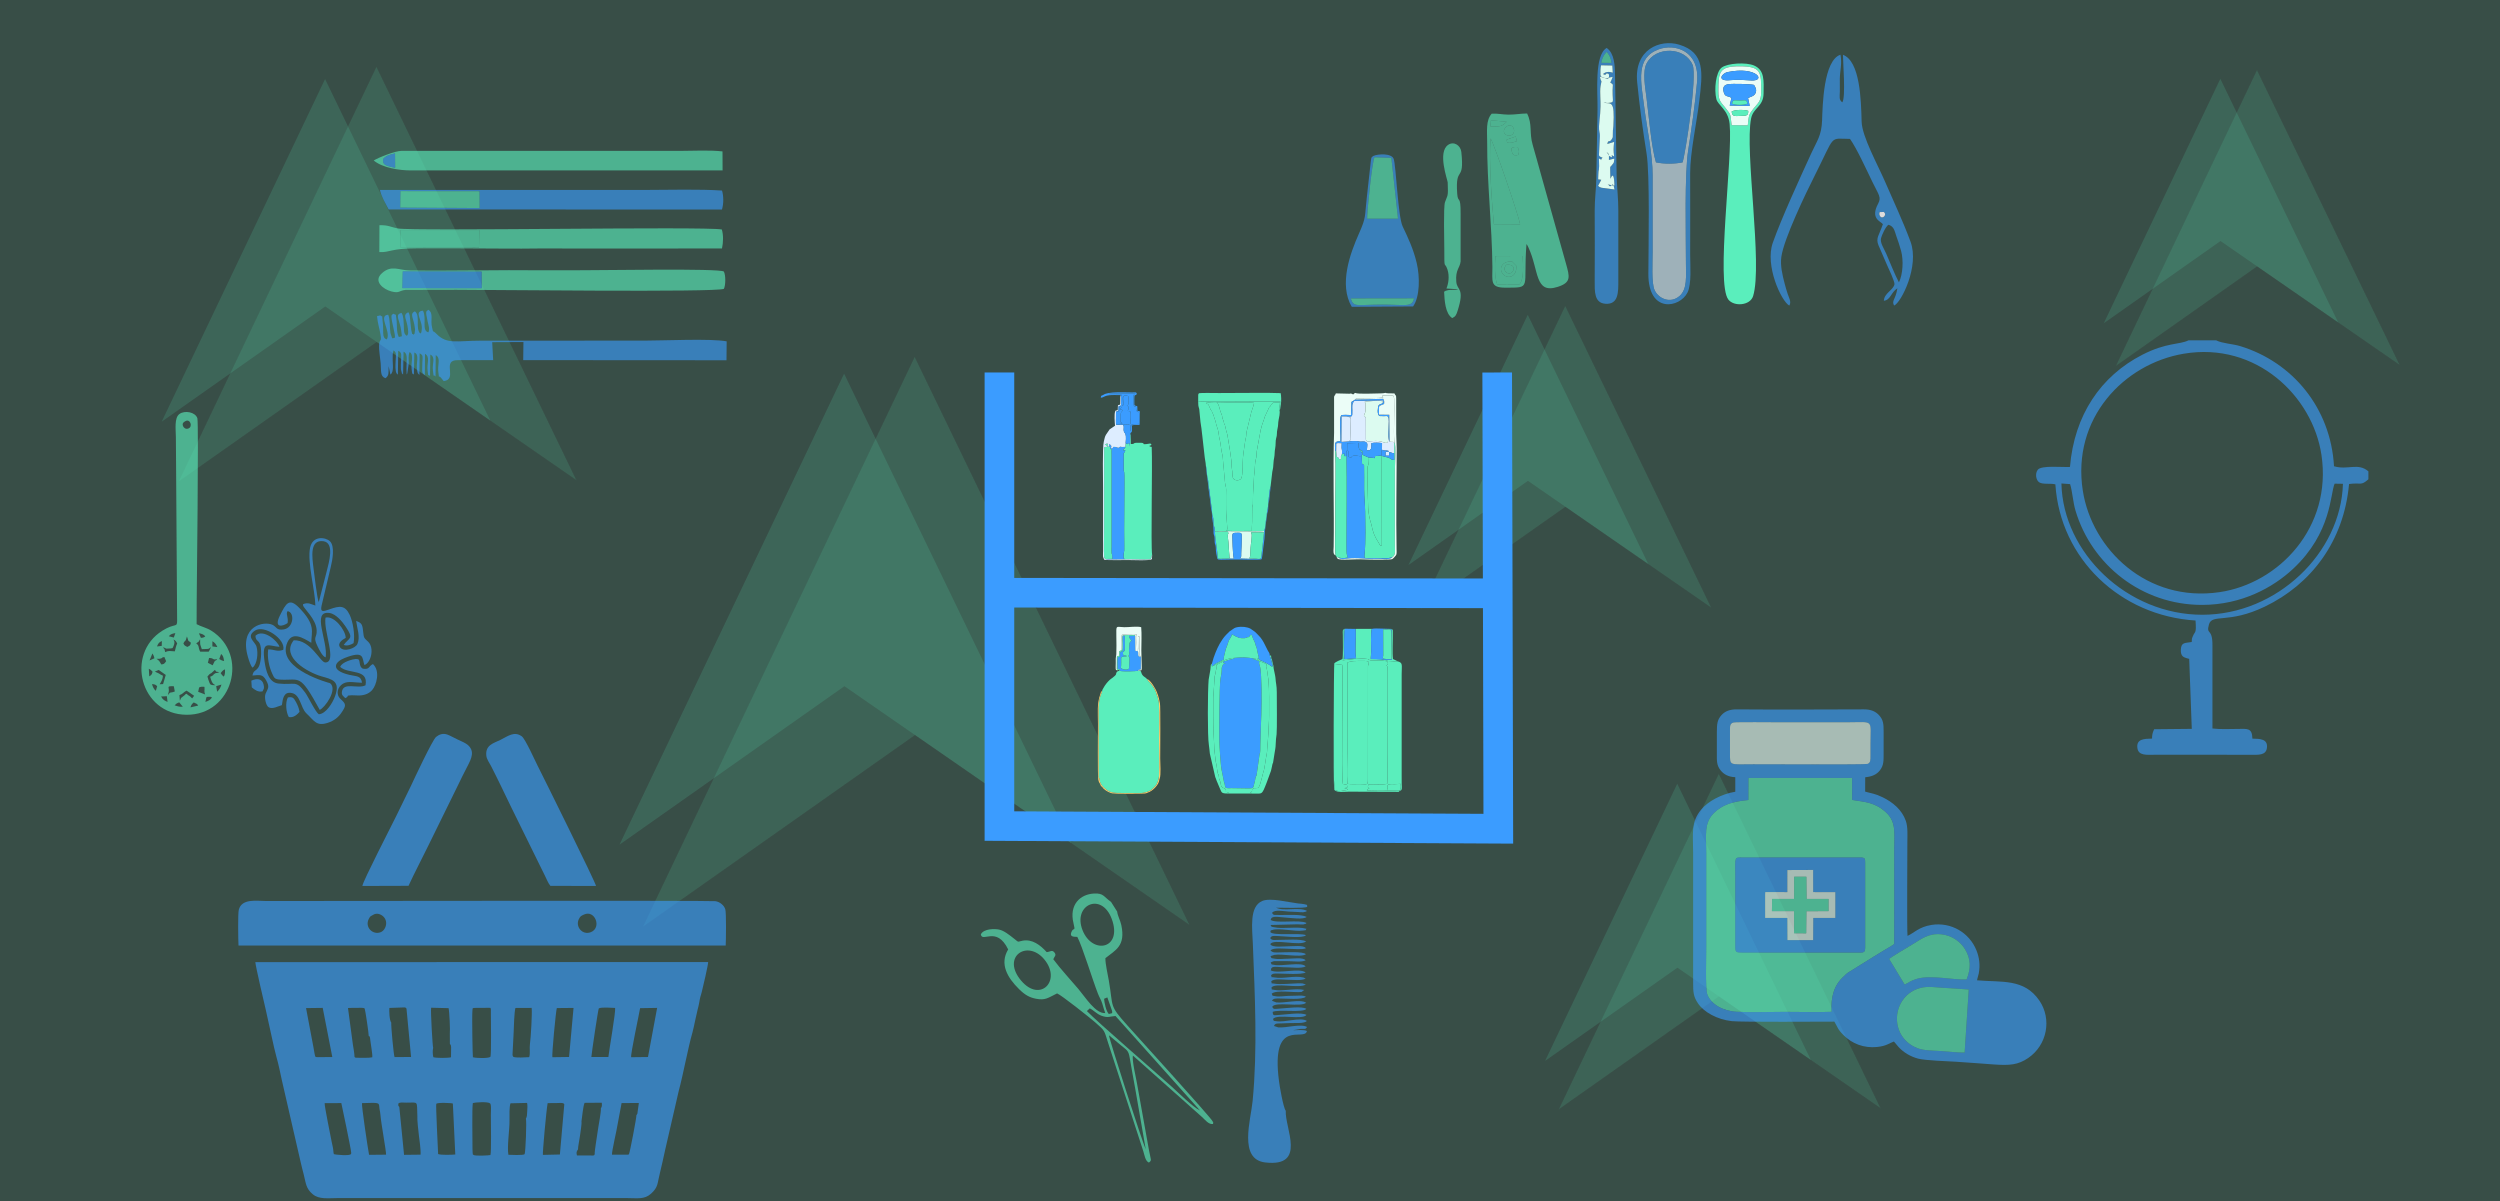 <?xml version="1.0" encoding="UTF-8"?>
<!DOCTYPE svg PUBLIC "-//W3C//DTD SVG 1.1//EN" "http://www.w3.org/Graphics/SVG/1.1/DTD/svg11.dtd">
<!-- Creator: CorelDRAW 2018 (64-Bit Evaluation Version) -->
<svg xmlns="http://www.w3.org/2000/svg" xml:space="preserve" width="316.442mm" height="152.047mm" version="1.1" style="shape-rendering:geometricPrecision; text-rendering:geometricPrecision; image-rendering:optimizeQuality; fill-rule:evenodd; clip-rule:evenodd"
viewBox="0 0 32421.96 15578.45"
 xmlns:xlink="http://www.w3.org/1999/xlink">
 <rect x="0" y="0" width="32421.96" height="15578.45" fill="#333333" stroke="none"/>
 <defs>
  <style type="text/css">
   <![CDATA[
    .str0 {stroke:#3B9CFF;stroke-width:384.34;stroke-miterlimit:22.926}
    .str1 {stroke:#3B9CFF;stroke-width:384.34;stroke-miterlimit:22.926}
    .fil2 {fill:none}
    .fil4 {fill:#5AEEBC}
    .fil5 {fill:#5AEEBC}
    .fil3 {fill:#3B9CFF}
    .fil11 {fill:#ddedff}
    .fil10 {fill:#dcfbf0}
    .fil9 {fill:#5AEEBC}
    .fil7 {fill:#ebfdf7}
    .fil17 {fill:#ebfdf7}
    .fil18 {fill:#DDDCDD}
    .fil6 {fill:#5AEEBC}
    .fil8 {fill:#FDCD6C}
    .fil1 {fill:#5AEEBC;fill-opacity:0.149}
    .fil0 {fill:#5AEEBC;fill-opacity:0.259}
    .fil13 {fill:#5AEEBC;fill-opacity:0.62}
    .fil12 {fill:#3B9CFF;fill-opacity:0.62}
    .fil16 {fill:#ddedff;fill-opacity:0.62}
    .fil14 {fill:#ebfdf7;fill-opacity:0.62}
    .fil15 {fill:#5AEEBC;fill-opacity:0.62}
   ]]>
  </style>
 </defs>
 <g id="Layer_x0020_1">
  <g id="_2807525814880">
   <polygon class="fil0" points="11866.93,9532.83 8337.9,12018.97 11862.15,4628.45 15425.6,11994.92 "/>
   <polygon class="fil1" points="10950.94,8899 8035.05,10953.19 10947,4846.71 13891.32,10933.31 "/>
   <polygon class="fil0" points="20301.76,6572.42 18427.52,7892.79 20299.23,3967.76 22191.74,7880 "/>
   <polygon class="fil1" points="19815.29,6235.8 18266.69,7326.76 19813.2,4083.67 21376.89,7316.19 "/>
   <polygon class="fil0" points="29272.71,3454.75 27440.72,4745.35 29270.24,908.79 31120.09,4732.86 "/>
   <polygon class="fil0" points="4885.33,4435.42 2317.17,6244.65 4881.87,866.37 7475.07,6227.14 "/>
   <path class="fil1" d="M32421.96 15578.45l-32421.96 0 0 -15578.45 32421.96 0 0 15578.45zm-27536.61 -11143.02l-2568.18 1809.22 2564.69 -5378.26 2593.2 5360.77 -2589.71 -1791.73zm6981.57 5097.4l-3529.02 2486.16 3524.26 -7390.53 3563.44 7366.47 -3558.67 -2462.11zm8434.84 -2960.41l-1874.23 1320.38 1871.7 -3925.03 1892.5 3912.25 -1889.97 -1307.6zm8970.96 -3117.66l-1832 1290.6 1829.51 -3836.56 1849.85 3824.08 -1847.36 -1278.12zm-6979.31 9467.86l-2077.27 1463.38 2074.46 -4350.19 2097.5 4336.04 -2094.68 -1449.23z"/>
   <polygon class="fil1" points="28797.2,3125.71 27283.51,4192.08 28795.16,1022.09 30323.61,4181.76 "/>
   <polygon class="fil1" points="4218.75,3974.16 2096.78,5469.05 4215.88,1025.21 6358.54,5454.57 "/>
   <polygon class="fil0" points="22293.4,12922.6 20216.15,14385.99 22290.59,10035.79 24388.1,14371.83 "/>
   <polygon class="fil1" points="21754.23,12549.51 20037.89,13758.65 21751.92,10164.27 23484.99,13746.95 "/>
  </g>
  <polyline class="fil2 str0" points="12961.34,4830.71 12961.34,10712.88 19431.25,10747.73 19416.81,4830.76 "/>
  <line class="fil2 str1" x1="12971.57" y1="7686.64" x2="19460.62" y2= "7694.87" />
  <path class="fil3" d="M16016.13 8531.26c-17.12,14.02 -62.89,22.8 -83.9,27.16 -17.5,3.63 -13.12,7.91 -38.63,13.59 -27.28,6.07 -16.6,3.39 -33.45,18.41l8.59 6.4c10.35,5.52 1.03,0.92 12.11,5.41 12.09,4.91 6.91,-6.35 10.71,5.33 -40,6.62 -18.51,-11.38 -39.77,34.01 -6.43,13.72 -1.53,-2.68 -5.58,11.92 -3.02,10.85 -2.06,23.67 -2.33,35.11 -0.97,40.73 -10.15,84.99 -16.08,117.38 -14.29,78.21 -16,689.03 -14.45,781.41 1.15,68.37 14.57,355.66 35.57,427.68l21.5 107.24c2.66,28.88 10.61,28.54 13.63,54.37 6.15,52.8 18.35,44.8 91.66,44.8 321.29,0 263.67,29.31 296.34,-81.82 4.35,-14.83 6.33,-29.45 8.9,-45.28 5,-30.65 11.03,-23.8 15.53,-41.3l38.09 -267.7c4.24,-24.44 3.67,-5.66 7.06,-23.99 4.63,-25.06 1.83,-81.67 3.3,-111.08 3.76,-75.83 3.27,-144.91 6.72,-220.04 9.58,-207.7 15.51,-453.44 2.85,-661.05 -2.74,-44.82 -4.99,-106.21 -20.11,-146.69 -7.43,-19.89 -4.11,-29.26 -1.07,-46.42 -15.64,-6.91 -39.64,-10.07 -47.5,-22.5 -32.22,0 -27.45,-4.82 -31.43,-13.6 -7.94,-5.17 -99.74,-14.08 -116.78,-14.44 -46.98,-0.98 -79.21,3.17 -121.47,5.69z"/>
  <path class="fil4" d="M15872.29 8566.97c-14.49,18.7 -12.22,12.87 -35.28,24.62 -99.54,50.74 -40.28,14.07 -62.84,83.63 -12.76,39.34 -0.74,32.26 -20.99,94.24l-18.21 274.09c0.13,152.66 -2.07,310.44 3.25,458.5 2.6,72.5 9.19,149.37 10.94,224.77l18.38 155.93c2.23,13.04 6.93,22.99 10.1,44.04 2.84,18.82 10.74,87.39 15.35,101.4 7.05,21.41 11.37,10.44 14.36,44.58 2.36,26.92 1,23.68 11.03,45.56 26.03,56.78 -2.7,79.66 58.31,105.78 26.37,11.29 22.36,16 22.44,46.45 22.2,0.16 13.26,4.83 35.69,9.84 -15.4,8.77 -1.26,0.75 -8.99,10.7l304.43 0.55 -17.23 -12.19c25.92,-6.35 22.5,-17.23 26.61,-44.85 24.03,-8.9 5.26,-13.9 46.21,-13.8 24.31,0.06 29.57,-0.02 41.25,-16.77 21.1,-30.27 50,-173.24 54.69,-183.7 19.43,-43.28 34.86,-200.84 47.21,-248.32 4.77,-18.36 2.56,-34.3 4.68,-53.9l16.61 -216.12c0.61,-83.19 9.1,-146.42 8.23,-229.23 -1.64,-158.03 5.16,-304.79 -9.2,-462.55 -1.41,-15.49 -5.01,-27.34 -7.65,-49.05 -3.2,-26.33 -8.93,-77.18 -16.92,-98.98 -9.59,-26.17 1.1,-33.71 1.79,-45.62 -14.45,-5.89 -5.43,-6.63 -21.24,-13.5l-41.82 -17.51c-18.2,-7.75 -0.89,-0.01 -12.17,-6.09 -12.09,-6.51 -12.44,-7.58 -29.53,-7.87 -4.84,-5.79 -1.82,-10.3 -2.51,-13.91 -1.5,-10.04 -52.24,-16.52 -64.91,-17.66 3.99,8.78 -0.79,13.6 31.43,13.6 7.86,12.43 31.86,15.59 47.5,22.5 -3.04,17.16 -6.36,26.54 1.07,46.42 15.12,40.48 17.38,101.87 20.11,146.69 12.66,207.61 6.73,453.35 -2.85,661.05 -3.45,75.13 -2.96,144.21 -6.72,220.04 -1.47,29.42 1.33,86.02 -3.3,111.08 -3.39,18.33 -2.82,-0.45 -7.06,23.99l-38.09 267.7c-4.5,17.5 -10.53,10.66 -15.53,41.3 -2.57,15.83 -4.55,30.45 -8.9,45.28 -32.67,111.14 24.95,81.82 -296.34,81.82 -73.31,0 -85.51,7.99 -91.66,-44.8 -3.01,-25.83 -10.96,-25.49 -13.63,-54.37l-21.5 -107.24c-21,-72.02 -34.43,-359.31 -35.57,-427.68 -1.56,-92.38 0.15,-703.2 14.45,-781.41 5.92,-32.39 15.1,-76.65 16.08,-117.38 0.27,-11.44 -0.7,-24.26 2.33,-35.11 4.06,-14.6 -0.85,1.8 5.58,-11.92 21.26,-45.39 -0.23,-27.39 39.77,-34.01 -3.8,-11.68 1.38,-0.42 -10.71,-5.33 -11.08,-4.49 -1.76,0.11 -12.11,-5.41l-8.59 -6.4c16.85,-15.02 6.17,-12.35 33.45,-18.41 25.5,-5.68 21.13,-9.96 38.63,-13.59 21.01,-4.36 66.78,-13.15 83.9,-27.16 -61.83,3.37 -66.93,7.52 -117.33,22.8 -14.19,4.3 -14.63,7.2 -26.5,12.91z"/>
  <path class="fil4" d="M16336.47 8560.96l-17.18 -3.28c0.69,3.62 -2.33,8.12 2.51,13.91 17.09,0.29 17.44,1.36 29.53,7.87 11.28,6.08 -6.02,-1.66 12.17,6.09l41.82 17.51c15.81,6.87 6.79,7.61 21.24,13.5 -0.7,11.92 -11.38,19.46 -1.79,45.62 7.98,21.8 13.72,72.65 16.92,98.98 2.64,21.71 6.24,33.55 7.65,49.05 14.36,157.75 7.56,304.52 9.2,462.55 0.87,82.81 -7.61,146.04 -8.23,229.23l-16.61 216.12c-2.12,19.6 0.09,35.54 -4.68,53.9 -12.36,47.48 -27.79,205.04 -47.21,248.32 -4.69,10.46 -33.6,153.43 -54.69,183.7 -11.68,16.75 -16.94,16.83 -41.25,16.77 -40.95,-0.1 -22.18,4.9 -46.21,13.8 -4.11,27.61 -0.69,38.49 -26.61,44.85l17.23 12.19c145.65,-3.32 128.49,32.47 197.82,-144.98l54.88 -149.78c3.93,-18.6 8.2,-38.98 12.73,-55.4 2.65,-9.6 2.59,-15.12 5.03,-26.03 5.41,-24.2 3.43,-5.55 9.55,-26.12l18.94 -119.8c6.09,-41.56 14.48,-73.26 14.89,-119.16 0.43,-48.27 6.57,-86.96 11.72,-127.88 7.1,-56.37 2.75,-456.28 2.53,-546.38 -0.2,-88.73 -13.36,-113.97 -17.23,-184.53 -1.44,-26.17 -17.7,-87.44 -22.45,-116.96 -9.34,-58.25 6.3,-10.4 -15.42,-82.71 -2.88,-9.56 -2.53,-19.06 -5.9,-30.34 -7.54,-25.23 -9.78,-2.73 -13.31,-58.01l-16.94 -3.95c0.71,4.94 37.64,111.64 37.98,143.59 -24.53,-1.21 -11.07,1.8 -31.17,-12.83 -31.24,-22.74 -64.11,-37.13 -95.7,-52.57 -11.04,-5.4 -7.97,-6.03 -20.08,-10.76 -5.45,-2.12 -21.15,-5.88 -21.68,-6.1z"/>
  <path class="fil3" d="M15717.17 8606.14l-3.11 33.36c25.33,0.83 12.16,0.61 15.26,-2.86 18.23,-24.49 74.36,-49.71 103.27,-64.72 8.85,-4.6 18.85,-11.91 37.11,-13.79 2.76,-23.54 -1.13,-28.69 5.54,-50.33 11.45,-37.22 17.25,-88.72 35.82,-126.1 5.19,-10.46 2.8,-7.59 6.51,-19.96l21.22 -60.73c5.76,-8.84 3.72,-5.04 10.25,-15.99 6.44,-10.8 4.89,-7.45 11.15,-16.19 9.67,-13.46 11.69,-26.15 16.85,-42.21 11.16,3.5 11.78,6.45 12.29,6.75 1,0.57 2.18,1.38 3.24,1.98l31.94 17.59c16.02,10.84 8.21,2.43 25.48,10.02 25.89,11.37 -8.19,4.99 24.67,10.14 20.34,3.18 43.9,6.1 67.3,3.44 27.08,-3.06 19.22,-13.63 58.46,-14.98 3.71,-20.74 14.72,-23.78 31.46,-29.56l13.64 35.3c15.27,46.36 11.91,20.55 29.84,68.28 5.68,15.12 6.24,21.85 11.19,38.92 4.05,13.94 8.68,18.33 12.02,32.15 5.77,23.89 2.8,29.6 16.89,82.59 3.7,13.91 8.63,21.77 8.17,41.91l-18.77 8.99c23.29,5.55 26.01,-3.04 31.63,20.81 0.53,0.22 16.23,3.98 21.68,6.1 12.11,4.72 9.04,5.36 20.08,10.76 31.59,15.44 64.46,29.84 95.7,52.57 20.1,14.63 6.64,11.62 31.17,12.83 -0.34,-31.96 -37.27,-138.66 -37.98,-143.59 1.5,-32.6 -16.77,-43.06 -27.76,-67.77l-32.85 -65.52c-23.75,-48.2 -46.57,-88.77 -81.18,-122.12 -16.61,-16.01 -31.18,-34.27 -49.23,-49.67l-57.87 -40.73c-44.43,-23.68 -112.27,-31.84 -176.96,-19.03 -29.66,5.88 -44.89,18.65 -64.61,33.08 -10.56,7.74 -19.53,12.03 -29.59,19.9l-36.15 35.82c-1.03,1.01 -6.09,5.85 -6.77,6.53l-6.71 6.94c-8.02,8.59 -14.89,16.18 -23.11,26.63 -9.67,12.29 -12.64,16.57 -20.93,28.59 -51.71,74.94 -83.25,149.62 -113.81,236.86l-22.42 77.02z"/>
  <path class="fil4" d="M15729.31 8636.64c-3.09,3.47 10.07,3.69 -15.26,2.86l3.11 -33.36 -13.82 17.06c-3.77,9.78 -2.21,45.81 -10.15,84.31l-18.45 106.91c-12.95,142.59 -15.8,739.8 2.84,846.21 6.64,37.91 7.33,73.29 12.75,113.18l69.88 303.46c5.88,13.8 13.42,31.84 16.99,45.68l37.18 88.29c32.17,61.77 12.24,80.88 111.47,79.86 7.73,-9.95 -6.41,-1.93 8.99,-10.7 -22.43,-5.01 -13.48,-9.67 -35.69,-9.84 -0.08,-30.45 3.93,-35.16 -22.44,-46.45 -61.01,-26.12 -32.27,-49 -58.31,-105.78 -10.03,-21.89 -8.68,-18.65 -11.03,-45.56 -2.99,-34.14 -7.32,-23.17 -14.36,-44.58 -4.61,-14.02 -12.51,-82.58 -15.35,-101.4 -3.18,-21.04 -7.87,-30.99 -10.1,-44.04l-18.38 -155.93c-1.75,-75.4 -8.34,-152.27 -10.94,-224.77 -5.32,-148.06 -3.11,-305.84 -3.25,-458.5l18.21 -274.09c20.26,-61.98 8.24,-54.9 20.99,-94.24 22.56,-69.56 -36.7,-32.89 62.84,-83.63 23.05,-11.75 20.79,-5.92 35.28,-24.62 -19.15,3.12 -59.8,23.22 -75.63,32.68 -25.42,15.2 -39.49,29.15 -67.35,36.99z"/>
  <path class="fil5" d="M15729.31 8636.64c27.86,-7.84 41.93,-21.78 67.35,-36.99 15.83,-9.47 56.49,-29.56 75.63,-32.68 11.86,-5.71 12.31,-8.61 26.5,-12.91 50.41,-15.28 55.5,-19.43 117.33,-22.8 42.26,-2.52 74.5,-6.67 121.47,-5.69 17.04,0.36 108.84,9.26 116.78,14.44 12.66,1.15 63.41,7.62 64.91,17.66l17.18 3.28c-5.61,-23.85 -8.34,-15.26 -31.63,-20.81l18.77 -8.99c0.46,-20.13 -4.47,-27.99 -8.17,-41.91 -14.09,-52.99 -11.12,-58.7 -16.89,-82.59 -3.34,-13.82 -7.97,-18.21 -12.02,-32.15 -4.95,-17.07 -5.51,-23.8 -11.19,-38.92 -17.93,-47.72 -14.57,-21.92 -29.84,-68.28l-13.64 -35.3c-16.74,5.78 -27.76,8.82 -31.46,29.56 -39.24,1.35 -31.38,11.92 -58.46,14.98 -23.4,2.65 -46.97,-0.27 -67.3,-3.44 -32.86,-5.15 1.22,1.23 -24.67,-10.14 -17.27,-7.59 -9.46,0.82 -25.48,-10.02l-31.94 -17.59c-1.06,-0.59 -2.23,-1.4 -3.24,-1.98 -0.51,-0.3 -1.14,-3.25 -12.29,-6.75 -5.16,16.07 -7.18,28.75 -16.85,42.21 -6.26,8.74 -4.7,5.39 -11.15,16.19 -6.53,10.95 -4.49,7.15 -10.25,15.99l-21.22 60.73c-3.71,12.37 -1.31,9.5 -6.51,19.96 -18.57,37.38 -24.36,88.87 -35.82,126.1 -6.67,21.64 -2.79,26.78 -5.54,50.33 -18.26,1.89 -28.26,9.19 -37.11,13.79 -28.9,15.01 -85.04,40.24 -103.27,64.72z"/>
  <path class="fil6" d="M14294.2 8963.44l-24.76 68.05c-30.82,87.03 -21.55,271.72 -21.55,365.18l0.67 676.1c6.12,31.66 4.39,6.07 9.47,21.46 8.21,24.87 -8.35,72.15 90.7,146.88 57.1,43.08 109.32,43.03 191.19,42.76 78.26,-0.26 157.45,0.53 235.76,1.27 66.93,0.62 138.09,-19.73 176.2,-59.55 10.44,-10.91 17.86,-18.82 29.12,-29.66 24.36,-23.46 47.92,-87.3 49.61,-128.1 6.3,-151.9 0.17,-318.17 0.17,-471.68 0,-151.27 7.53,-322.88 -1.09,-471.68 -1.43,-24.73 -1.75,-31.09 -8.6,-49.69 -13.22,-35.89 3.47,-14.07 -16.55,-55.73 -0.56,-1.16 -2.27,-4.92 -3.29,-8.94 -18.04,-72.06 -59.72,-132.11 -113.02,-183.91l-14.81 -21.6c-20.87,-27.21 -57.05,-28.76 -72.25,-82.67 -5.55,-19.69 -3.83,-19.44 -25.52,-22.64l-13.45 -0.87c-22.96,8.02 -217.3,10.56 -235.35,2.21l-10.32 -1.67c-16.7,7.97 -27.6,3.6 -36.26,21.26 -16,32.64 11.92,19.49 -52.6,70.16 -11.15,8.76 -23.68,15.28 -36.17,27.15 -32.54,30.97 -59.9,64.96 -81.24,104.88 -7.12,13.32 -18.94,28.66 -16.06,41.02z"/>
  <path class="fil3" d="M14526.84 8700.64c18.04,8.35 212.39,5.81 235.35,-2.21l2.07 -11.01 30.87 -5.99 1.14 -163.74c-34.22,-4.1 -34.67,-5.99 -34.67,-41.44 0,-37.39 -3.08,-29.52 -37.23,-35.96l-2.24 -195.23 -80.42 0.32c1.74,38.3 19.17,39.69 32.4,63.19 -14.34,10.74 -24.66,30.97 -25.73,28.96l-6.49 94.03c-4.58,43.24 19.15,19.27 -6.41,76.5 10.29,26.59 11.55,4.02 12.7,36.03l-5.98 125.95c-20.95,14.6 -18.82,14.04 -52.53,12.82 -26.36,-0.95 -35.93,-8.66 -53.64,-20.65 8.14,-38.2 3.37,-91.4 4.68,-136.02 27.94,-20.56 65.68,-7.23 69.87,-16.38 0.72,-1.58 2.52,-1 3.64,-1.75 -29.35,-19.94 -54.19,17.6 -49.63,-52.52l19.26 -13.25c8.54,-27.7 3.6,-158.08 3.8,-197.44l-25.07 0.04c-9.21,51.68 9.41,146.23 -4.85,200.1 -13.68,6.65 -28.48,0.95 -31.42,18.93 -3.66,22.35 4.46,29.32 -4.56,53.18l-25.98 4.56c-9.17,31.9 -3.34,116.22 -2.31,154.15 26.53,12.52 25.95,-11.37 33.39,24.86z"/>
  <path class="fil7" d="M14499.58 8691.19l-15.91 -10.87 1.27 -163.68 31.51 -13.86 1.18 -59.09 28.43 -8.48c-4.6,-32.64 -6.98,-177.33 4.09,-202.81 17.79,-7.2 175.11,-11.37 189.27,-5.5 8.88,21.89 3.68,74.54 3.68,104.3l3.69 98.07c0.2,-0.61 0.91,2.58 1.67,3.71 13.63,-7.06 8.36,8.77 12.29,-15.81l-2.28 -162.63 20.67 0.53c1.36,47.6 -0.22,96.42 0.28,144.26 0.31,29.27 -4.21,39.85 -4.61,67.95 -0.8,54.87 14.17,24.08 21.46,50.39l-1.14 163.74 -30.87 5.99 -2.07 11.01 13.45 0.87c0,-22.93 32.42,23.45 31.65,-36.31l-5.59 -227.5c-0.12,-92.05 6.56,-212.6 -1.62,-301.1 -50.47,-16.17 -161.08,1.27 -219.56,-0.29 -112.78,-2.99 -104.13,-33.64 -103.02,120.04 0.54,74.27 3.41,158.02 -0.39,231.37 -1.02,19.81 -6.74,33.48 -7.19,54.11 -0.43,19.29 0.19,39.66 0.2,59.1 0.02,76.13 -11.68,100.36 29.47,92.48z"/>
  <path class="fil8" d="M14294.2 8963.44c-21.11,9.5 -11.24,0.74 -25.52,41.51 -44.36,126.65 -29.29,240.97 -29.29,387.19 0,88.49 -5.77,657.64 4.06,718.42 5.19,32.12 17.81,46.51 25.37,60.7l9.17 22.55c0.35,0.46 9.85,7.18 14.92,11.73 8.97,8.02 8.49,10.86 14.39,17.88 7.24,8.65 -3.97,-3.12 6.45,6.67 27.61,25.95 73.64,50.56 109.01,58.77 28.54,6.61 374.94,6.06 421.26,1.96 29.96,-2.65 23.08,-6.76 45.67,-13.88 62.62,-19.73 132.56,-96.95 143.22,-151.09 2.89,-14.62 1.08,-13.56 6.21,-26.19 19.96,-49.16 7.39,-201.12 7.39,-263.19 0,-92.76 5.4,-677.09 -3.52,-716.84 -7.15,-31.9 -12.62,-65.09 -22,-94.09 -5.2,-16.1 -10.94,-28.75 -15.82,-43.37 -16.93,-50.77 -87.14,-166.04 -131.72,-177.55l14.81 21.6c53.3,51.8 94.98,111.85 113.02,183.91 1.01,4.03 2.73,7.79 3.29,8.94 20.02,41.66 3.33,19.84 16.55,55.73 6.84,18.61 7.16,24.96 8.6,49.69 8.62,148.8 1.09,320.41 1.09,471.68 0,153.5 6.13,319.77 -0.17,471.68 -1.69,40.8 -25.25,104.64 -49.61,128.1 -11.26,10.84 -18.68,18.75 -29.12,29.66 -38.1,39.82 -109.27,60.17 -176.2,59.55 -78.31,-0.74 -157.5,-1.53 -235.76,-1.27 -81.86,0.28 -134.09,0.33 -191.19,-42.76 -99.05,-74.73 -82.49,-122.02 -90.7,-146.88 -5.08,-15.4 -3.35,10.19 -9.47,-21.46l-0.67 -676.1c0,-93.46 -9.27,-278.15 21.55,-365.18l24.76 -68.05z"/>
  <path class="fil5" d="M14546.06 8435.21l-28.43 8.48 -1.18 59.09 -31.51 13.86 -1.27 163.68 15.91 10.87c18.36,-4.84 14.57,-2.82 16.94,7.78l10.32 1.67c-7.44,-36.23 -6.86,-12.34 -33.39,-24.86 -1.03,-37.93 -6.86,-122.25 2.31,-154.15l25.98 -4.56c9.02,-23.85 0.9,-30.83 4.56,-53.18 2.94,-17.98 17.75,-12.28 31.42,-18.93 14.25,-53.87 -4.36,-148.42 4.85,-200.1l25.07 -0.04c-0.2,39.35 4.74,169.73 -3.8,197.44l-19.26 13.25c-4.56,70.12 20.28,32.58 49.63,52.52 -1.12,0.75 -2.92,0.17 -3.64,1.75 -4.19,9.15 -41.93,-4.18 -69.87,16.38 -1.31,44.62 3.45,97.83 -4.68,136.02 17.7,11.99 27.27,19.69 53.64,20.65 33.71,1.22 31.58,1.78 52.53,-12.82l5.98 -125.95c-1.16,-32.02 -2.42,-9.45 -12.7,-36.03 25.56,-57.22 1.83,-33.26 6.41,-76.5l6.49 -94.03c1.07,2.01 11.38,-18.23 25.73,-28.96 -13.23,-23.49 -30.66,-24.89 -32.4,-63.19l80.42 -0.32c-4.09,-8.36 4.73,-11.24 -37,-9.77 -30.01,1.06 -126.95,-2.55 -128.17,8.65 -0.19,1.75 -1.29,2.4 -1.53,3.21 -1.56,5.41 -1.47,1.13 -2.55,11.38 -3.66,34.51 10.9,158.66 -6.8,176.71z"/>
  <path class="fil7" d="M14546.06 8435.21c17.7,-18.05 3.15,-142.2 6.8,-176.71 1.09,-10.26 0.99,-5.97 2.55,-11.38 0.24,-0.81 1.33,-1.45 1.53,-3.21 1.23,-11.2 98.16,-7.59 128.17,-8.65 41.73,-1.47 32.91,1.41 37,9.77l2.24 195.23c34.15,6.44 37.23,-1.42 37.23,35.96 0,35.45 0.45,37.35 34.67,41.44 -7.3,-26.31 -22.26,4.48 -21.46,-50.39 0.4,-28.1 4.92,-38.68 4.61,-67.95 -0.49,-47.84 1.09,-96.66 -0.28,-144.26l-20.67 -0.53 2.28 162.63c-3.93,24.58 1.33,8.75 -12.29,15.81 -0.76,-1.13 -1.47,-4.32 -1.67,-3.71l-3.69 -98.07c0,-29.76 5.2,-82.42 -3.68,-104.3 -14.16,-5.87 -171.48,-1.7 -189.27,5.5 -11.07,25.47 -8.69,170.16 -4.09,202.81z"/>
  <path class="fil6" d="M17306.73 10242.84c3.43,-25.14 -4.05,-21.78 -0.48,-51.47 10.53,-87.79 6.84,-60.15 6.84,-154.85l0.33 -1425.06 93.56 11.41c13.72,48.36 -15.19,1471.73 8.98,1544.39l52.5 11.13c10.52,55.24 2.86,27.05 -34.1,45.14 22.15,0.44 38,3.25 46.39,19.34l-90.33 15.56c-49.23,7.21 -49.04,-8.03 -83.7,-15.59zm433.56 -141.84c0,91.65 -9.35,68.32 -104.73,68.05 -46.7,-0.12 -117.9,4.65 -161.22,-3.86 -9.24,-121.65 -1.39,-274.5 -1.39,-399.52l1.42 -1173.64 26.98 -8.82c47.57,-17.49 220.24,-11.45 226.13,-9.83 42.88,11.79 18.34,33.29 13.53,64.66l-0.73 1462.96zm409.38 153.66l-154.87 -2.99c-88.25,-7.51 -188.99,1.38 -268.94,-0.43 11.72,-16.53 17.4,-23.96 34.54,-27.7 -26.27,-11.29 -23.23,-13.54 -13.57,-49.95 76.27,-6.09 177.8,7.99 243.97,-8.65 9.66,-114.87 1.36,-267.41 1.36,-386.37l-0.34 -1064.05c0.77,-74.18 9.61,-66.62 -11.76,-83.83 11.75,-15.53 22.05,0.83 19.2,-31.91 -2.12,-24.5 -9.95,-21.27 -27.18,-25.1 -97.95,-21.78 -197.24,11.81 -234.12,-26.79 -51.79,-10.2 -118.16,-3.95 -173.43,-0.56l-152.41 17.49c28.43,-27.78 12.77,-147.41 12.63,-197.52 -0.08,-36.55 0,-73.08 -0.08,-109.63 -0.11,-49.39 -10.85,-85.45 16.69,-95.35l0.68 -7.62c-36.68,16.54 -27.41,28.91 -26.98,77.06 0.62,71 4.37,269.31 -4.6,316.49 -21.49,7.45 -98.05,40.17 -106.14,56.8 -6.22,17.66 -14.4,1572.29 -1.17,1638.83 35.13,41.07 126.37,24.74 190.51,24.14l613.2 2.15c28.09,-0.06 39.53,6.18 42.79,-14.51z"/>
  <path class="fil9" d="M17474.37 8592.03l-1.42 1173.64c0,125.03 -7.85,277.88 1.39,399.52 43.32,8.51 114.52,3.74 161.22,3.86 95.38,0.27 104.73,23.6 104.73,-68.05l0.73 -1462.96c4.81,-31.37 29.34,-52.87 -13.53,-64.66 -5.89,-1.63 -178.56,-7.66 -226.13,9.83l-26.98 8.82z"/>
  <path class="fil6" d="M17994.8 10251.67c-16.42,-33.66 -3.21,-3.51 -1.7,-17.95 2.24,-21.73 1.27,8.72 3.19,-15.82 2.65,-34.09 -25.56,-52.67 90.74,-47.76l78.22 -4.65c2.01,14.16 3.66,52.95 -3.62,70.21l-9.29 14.95c-0.53,0.82 -1.94,2.58 -2.66,4.01 40.13,1.25 29.92,-44.14 28.83,-82.7 -1.05,-36.53 -0.65,-73.09 -0.65,-109.64l0.02 -1315.55c0.09,-125.61 18.49,-150.09 -50.15,-169.41 -37.66,12.42 -34.4,-3.21 -99.09,-3.52 -35.26,-0.17 -22.09,-0.69 -46.81,-8.59l-16.27 -4.43c-76.41,-17.13 -143.64,-13.92 -227.58,-13.92 36.87,38.61 136.17,5.01 234.12,26.79 17.23,3.83 25.06,0.6 27.18,25.1 2.85,32.74 -7.45,16.37 -19.2,31.91 21.37,17.21 12.53,9.65 11.76,83.83l0.34 1064.05c0,118.96 8.3,271.5 -1.36,386.37 -66.18,16.64 -167.7,2.56 -243.97,8.65 -9.66,36.4 -12.7,38.66 13.57,49.95 -17.14,3.74 -22.82,11.18 -34.54,27.7 79.95,1.81 180.69,-7.08 268.94,0.43z"/>
  <path class="fil6" d="M17306.73 10242.84c34.66,7.56 34.47,22.81 83.7,15.59l90.33 -15.56c-8.39,-16.1 -24.24,-18.9 -46.39,-19.34 36.96,-18.09 44.62,10.09 34.1,-45.14l-52.5 -11.13c-24.17,-72.66 4.74,-1496.03 -8.98,-1544.39l-93.56 -11.41 -0.33 1425.06c0,94.7 3.69,67.07 -6.84,154.85 -3.57,29.69 3.91,26.33 0.48,51.47z"/>
  <path class="fil5" d="M17737.97 8546.89c83.94,0 151.17,-3.21 227.58,13.92l16.27 4.43c24.72,7.9 11.56,8.41 46.81,8.59 64.69,0.32 61.42,15.94 99.09,3.52 -19.62,-11.69 -39.07,-18.86 -62.38,-30.49 -10.94,-78.36 -0.35,-252.96 -2.35,-348.82 -0.67,-31.35 4.2,-31.54 -17.67,-40.05 10.85,93.04 -3.98,291.73 4.21,396.57 -55.79,8.93 -204.74,-6.72 -272.08,-9.12 -1.29,-28.75 5.52,-59.74 5.12,-95.29 -0.52,-47.72 -8.51,-259.41 8.87,-294.67l-211.68 0.69c12.18,103.23 -13.37,296.73 7.5,380.07l-152.41 12.4c-5.65,-51.42 -8.01,-353.17 6.51,-387.32 -27.54,9.9 -16.8,45.95 -16.69,95.35 0.08,36.55 0,73.08 0.08,109.63 0.13,50.11 15.8,169.74 -12.63,197.52l152.41 -17.49c55.27,-3.39 121.64,-9.64 173.43,0.56z"/>
  <path class="fil3" d="M17938.68 8160.54c135.15,21.65 99.85,-101.49 109.22,386.29 -36.95,-0.47 -85.01,3.9 -114.21,-8.36l1.59 -19.05c0.82,-4.54 2.58,-4.86 4.24,-18.76l-0.84 -340.12zm-147.22 -5.05c-17.39,35.26 -9.4,246.94 -8.87,294.67 0.4,35.54 -6.41,66.54 -5.12,95.29 67.34,2.4 216.29,18.05 272.08,9.12 -8.19,-104.85 6.64,-303.53 -4.21,-396.57 -1.03,-0.9 -2.99,-3.24 -3.57,-2.05l-122.46 -3.76c-40.48,0.55 -93.19,-5.65 -127.85,3.31z"/>
  <path class="fil3" d="M17579.78 8156.18l-137.72 -2.48 -0.68 7.62c-14.52,34.15 -12.15,335.9 -6.51,387.32l152.41 -12.4c-20.87,-83.34 4.68,-276.84 -7.5,-380.07z"/>
  <path class="fil5" d="M17938.68 8160.54l0.84 340.12c-1.66,13.9 -3.42,14.22 -4.24,18.76l-1.59 19.05c29.2,12.26 77.26,7.89 114.21,8.36 -9.37,-487.78 25.93,-364.64 -109.22,-386.29z"/>
  <path class="fil6" d="M17994.8 10251.67l154.87 2.99c0.73,-1.42 2.13,-3.19 2.66,-4.01l9.29 -14.95c7.27,-17.26 5.62,-56.05 3.62,-70.21l-78.22 4.65c-116.3,-4.92 -88.08,13.67 -90.74,47.76 -1.92,24.54 -0.94,-5.91 -3.19,15.82 -1.51,14.44 -14.72,-15.71 1.7,17.95z"/>
  <path class="fil6" d="M15638.16 6036.65c4.95,10.47 13,84.21 14.46,104.88 1.13,15.93 3.37,37.69 6.78,51.13 16.03,63.01 7.32,57.4 13.95,106.57 3.17,23.46 7.58,35.31 10.1,52.37l26.99 215.88c8.2,36.68 5.35,73.43 11.91,109.41 10.23,56.08 12.98,4.64 14.51,105.47 0.77,50.55 6.03,37.66 10.82,49.2 5.18,12.52 2.58,39.66 7.52,57.8 105.77,-1.76 214.15,0.83 320.26,0.93 49.61,0.05 293.45,4.62 319.14,-3.52 27.53,-78.7 13.53,-110.64 30.26,-178.36 6.3,-25.51 -0.39,-51.19 15.87,-110 5.92,-21.4 18.83,-250.06 37.84,-294.94l21.58 -184.61c2.37,-15.32 8.57,-37.57 10.78,-56.03 5.35,-44.65 3.55,-83.37 13.05,-123.64 8.91,-37.7 4.27,-85.49 13.91,-128.15 7.92,-35.04 2.85,-98.39 11.57,-124 17.02,-49.96 5.72,-76.68 16.66,-119.63 14.44,-56.65 6.51,-74.16 15.7,-119.86 5.45,-27.1 21.19,-95.02 11.92,-123.66 -9.03,-35.69 6.11,-67.19 5.89,-104.34l-87.37 0.46c-9.39,7.28 -3.01,4.08 -8.38,9.64 -0.72,0.75 -1.79,1.97 -2.58,2.78 -23.93,24.65 -7.19,1.25 -23.2,30.25 -10.79,19.55 -10.43,5.73 -20.07,23.45l-56.84 122.36c-3.61,8.46 -3.04,12.44 -6.06,22.85l-30.91 89.38c-6.27,35.71 -14.91,47.05 -18.04,73.77l-47.5 258.64c-5.33,47.18 -0.85,68.04 -12.98,109.06 -12.57,42.45 -10.7,124.05 -15.51,164.22 -1.95,16.19 -6.54,33.43 -7.24,54 -2.58,75.52 -8.77,159.11 -12.58,232.98 -2.05,39.74 0.65,81.83 -1.5,121.49 -1.45,26.85 -7.55,20.49 -8.84,48.19l-1.51 184.67c-0.3,42.19 -5.52,79.86 -2.79,117.47 -87.87,-1.61 -196.83,6.26 -291.41,-0.25 -5.56,-0.39 -14.93,-1.6 -19.42,-1.84l-20.77 1.11c5.17,-22.74 16.65,-2.03 12.15,-42.11l-12.68 -171.98c-5.07,-74.92 -1.66,-165.19 -3.11,-242.13 -1.22,-64.47 7.42,-89.05 -8.83,-141.05 -3.17,-10.13 -3.45,-12.5 -4.43,-24.29l-25.99 -285.29c-2.62,-25.26 -2.35,-58.18 -8.6,-78.89 -14.9,-49.38 -21.93,-146.35 -31.27,-181.8 -17.22,-65.36 -16.91,-120.71 -29.68,-155.13 -30.69,-82.68 -16.01,-72.78 -42.03,-138.02 -5.26,-13.18 -10.3,-38.24 -15.38,-47.65 -21.34,-39.52 -10.01,-25.72 -17.56,-40.86 -9.71,-19.48 -4.58,8.11 -32.39,-59.95 -19.96,-48.87 -14.74,-22.65 -44.08,-49.37 31.19,-6.61 119.25,-9.4 147.55,-2.73 0.34,-0.61 -12.05,-21.99 6.21,-3.45l-247.15 -8.97 -7.89 0c2.37,50.84 -1.59,41.93 11.5,87.29 1.51,5.22 0.93,-0.96 2.5,10.55 8.25,60.79 11.2,151.51 22.53,210.5 10.47,54.51 10.56,102.32 18.85,150.98l29.61 262.8c3.5,37.71 11.71,56.53 14.21,103.99z"/>
  <path class="fil9" d="M15787.79 5222.94c30.7,2.07 86.66,-2.53 122.66,-2.36 77.84,0.4 308.19,-5.37 353.17,4.42 -2.93,33.04 -25.46,84.94 -35.15,118.05l-60.12 249.71c-5.69,21.91 -3.88,48.3 -8.02,71.26 -4.49,24.94 -9.36,34.78 -12.98,63.77 -11.49,91.86 -29.72,176.46 -31.37,277.96 -0.61,37.25 2.67,187.81 -26.46,208.4 -14.66,10.36 -37.4,19.03 -60.01,13.24 -53.65,-13.75 -43.86,-51.74 -47.96,-109.61 -1.57,-22.19 -7.64,-45.33 -9.13,-68.21 -1.64,-25.35 0.28,-50.09 -2.92,-75.28 -5.97,-47.07 -13.09,-87.56 -18.69,-134.55l-33.07 -200.97c-5.64,-17.57 -11.14,-38.89 -16.87,-59.84 -4.26,-15.53 -9.76,-49.53 -14.73,-63.83 -4.65,-13.4 -7.77,-12.43 -11.38,-25.82 -13.67,-50.57 5.01,-1.72 -18.54,-59.08 -10.43,-25.39 0.76,-25.54 -16.16,-62.17 -24.76,-53.65 -19.68,-89.73 -52.24,-145.1zm0 0c-28.3,-6.67 -116.36,-3.88 -147.55,2.73 29.33,26.72 24.12,0.5 44.08,49.37 27.81,68.06 22.67,40.47 32.39,59.95 7.55,15.14 -3.78,1.34 17.56,40.86 5.08,9.42 10.12,34.48 15.38,47.65 26.01,65.25 11.34,55.34 42.03,138.02 12.78,34.43 12.46,89.77 29.68,155.13 9.34,35.45 16.37,132.42 31.27,181.8 6.25,20.72 5.97,53.64 8.6,78.89l25.99 285.29c0.97,11.79 1.26,14.16 4.43,24.29 16.25,52.01 7.61,76.59 8.83,141.05 1.45,76.94 -1.96,167.21 3.11,242.13l12.68 171.98c4.5,40.08 -6.98,19.37 -12.15,42.11l20.77 -1.11c4.49,0.25 13.85,1.45 19.42,1.84 94.58,6.51 203.54,-1.36 291.41,0.25 -2.74,-37.61 2.49,-75.28 2.79,-117.47l1.51 -184.67c1.29,-27.69 7.39,-21.33 8.84,-48.19 2.14,-39.66 -0.55,-81.75 1.5,-121.49 3.81,-73.87 10,-157.46 12.58,-232.98 0.71,-20.56 5.3,-37.81 7.24,-54 4.82,-40.17 2.94,-121.77 15.51,-164.22 12.13,-41.01 7.65,-61.87 12.98,-109.06l47.5 -258.64c3.14,-26.72 11.77,-38.06 18.04,-73.77l30.91 -89.38c3.01,-10.41 2.45,-14.39 6.06,-22.85l56.84 -122.36c9.64,-17.73 9.28,-3.9 20.07,-23.45 16,-29 -0.74,-5.59 23.2,-30.25 0.79,-0.81 1.86,-2.03 2.58,-2.78 5.37,-5.56 -1,-2.36 8.38,-9.64l87.37 -0.46c0.22,37.15 -14.92,68.66 -5.89,104.34l4.53 -8.21c2.92,-7.18 1.98,-3.42 4.41,-12.45l8.7 -64.39c0.7,-38.36 -5.31,-31.7 -40.56,-31.2 -173.68,2.44 -1003.4,-7.74 -1023.94,2.89l247.15 8.97c-18.26,-18.53 -5.87,2.84 -6.21,3.45z"/>
  <path class="fil6" d="M15787.79 5222.94c32.56,55.37 27.48,91.45 52.24,145.1 16.92,36.63 5.73,36.78 16.16,62.17 23.56,57.36 4.88,8.5 18.54,59.08 3.62,13.39 6.73,12.42 11.38,25.82 4.97,14.3 10.47,48.3 14.73,63.83 5.74,20.94 11.24,42.26 16.87,59.84l33.07 200.97c5.59,46.99 12.72,87.48 18.69,134.55 3.2,25.18 1.28,49.93 2.92,75.28 1.49,22.88 7.56,46.01 9.13,68.21 4.1,57.87 -5.69,95.86 47.96,109.61 22.61,5.79 45.35,-2.88 60.01,-13.24 29.14,-20.59 25.85,-171.15 26.46,-208.4 1.65,-101.49 19.89,-186.09 31.37,-277.96 3.62,-28.99 8.49,-38.83 12.98,-63.77 4.14,-22.96 2.34,-49.35 8.02,-71.26l60.12 -249.71c9.69,-33.11 32.22,-85.01 35.15,-118.05 -44.98,-9.78 -275.34,-4.02 -353.17,-4.42 -36,-0.17 -91.97,4.43 -122.66,2.36z"/>
  <path class="fil6" d="M15538.96 5210.52l7.89 0c20.54,-10.62 850.27,-0.45 1023.94,-2.89 35.26,-0.5 41.26,-7.16 40.56,31.2 7.2,-30.5 4.49,-112.38 -2.59,-140.32 -77.64,-6.73 -670.74,-1.27 -800.24,-1.23 -63.56,0.02 -232.58,-3.64 -255.7,1.92 -1.17,0.28 -2.86,1 -3.78,1.26l-7.1 8.9c-1.93,7 -1.78,3.07 -2.83,12.88l-0.15 88.28z"/>
  <path class="fil10" d="M15755.2 6889.34l1.1 8.05c17.76,-13.52 -1.43,-5.58 23.09,-8.32 7.99,10.73 85.28,4.51 111.95,4.36 30.17,-0.16 27.95,-4.91 36.9,12.94 14.82,18.88 -11.73,-4.55 -3.07,74.06 3.1,28.13 7.78,53.16 8.73,88.13 2.05,74.52 7.95,89.81 9.93,136.15 1.1,25.39 -2.61,22.19 11.17,34.93 -46.11,9.05 -81.59,1.14 -122.47,7.57l168.47 -2.22c-6.72,-17.83 -15.1,-135.19 -15.08,-161.81 0.06,-134.87 -22.08,-171.81 30.81,-173.01 112.11,-2.55 86.68,-15.32 84.4,178.08 -0.37,31.01 -3.89,53.4 -3.91,87.18 -0.04,61.36 1.84,41.95 -19.09,68.45 28.77,1.58 266.61,10.85 275.95,-5.24 -22.77,17.14 -41.19,6.95 -69.91,5.96 -27.96,-0.96 -52.82,-0.46 -81.35,-2.41 0.55,-1.22 1.85,-4.13 2.16,-3.36l8.63 -29.19c1.62,-44.32 6.1,-156.22 15.89,-194.19l3.93 -68.47c0.4,-29.87 -3.19,-17.87 -9.97,-42.04l172.3 -1.43c-3.08,14.44 -9.99,27.24 -7.38,40.08 6.75,-11.98 4.1,-43.55 6.22,-56.85 -25.69,8.15 -269.53,3.58 -319.14,3.52 -106.12,-0.1 -214.5,-2.69 -320.26,-0.93z"/>
  <path class="fil3" d="M16478.56 6303.46c-19.01,44.88 -31.92,273.53 -37.84,294.94 -16.26,58.81 -9.57,84.49 -15.87,110 -16.72,67.71 -2.73,99.66 -30.26,178.36 -2.12,13.3 0.53,44.88 -6.22,56.85 0.2,21.54 -33.35,293.8 -34.31,295.05 -9.34,16.09 -247.18,6.81 -275.95,5.24 20.93,-26.51 19.05,-7.09 19.09,-68.45 0.02,-33.78 3.55,-56.17 3.91,-87.18 2.27,-193.4 27.7,-180.63 -84.4,-178.08 -52.89,1.2 -30.75,38.15 -30.81,173.01 -0.02,26.62 8.36,143.98 15.08,161.81l-168.47 2.22 -38.66 -3.01c0.09,-59.85 -42.67,-325.51 -37.56,-346.81l-1.1 -8.05c-4.94,-18.14 -2.34,-45.28 -7.52,-57.8 -4.78,-11.54 -10.05,1.35 -10.82,-49.2 -1.53,-100.83 -4.28,-49.39 -14.51,-105.47 -6.56,-35.98 -3.71,-72.73 -11.91,-109.41l-26.99 -215.88c-2.52,-17.06 -6.94,-28.9 -10.1,-52.37 -6.64,-49.17 2.08,-43.55 -13.95,-106.57 -3.41,-13.43 -5.66,-35.19 -6.78,-51.13 -1.45,-20.67 -9.51,-94.4 -14.46,-104.88 3.87,79.06 28.62,209.92 35.38,304.06l20.43 148.87c4.76,20.61 6.47,57.3 8.63,79.59 5.67,58.56 10.04,46.78 13.2,72.76 3.14,25.71 2.86,57.08 5.51,78.28 8.1,64.66 15.37,81.18 16.6,154.29 0.35,20.78 -2.05,40.53 3.6,58.64l6.59 18.18c4.92,18.63 3.32,50.1 4.7,78.77 1.65,34.26 12.97,27.04 14.32,72.56 0.58,19.48 2.2,61.97 6.82,78.96 28.6,105.19 -42.8,71.4 301.52,74.69 43.4,0.41 262.83,6.72 285.63,-3.25 6.49,-6.05 19.21,-124.63 21.9,-148.69l11.04 -85.58c7.69,-37.83 4.83,-81.74 9.69,-123.42l14.72 -119.31c8.61,-41.17 8.82,-71.69 15.24,-114.89 3.3,-22.25 11.27,-27.53 12.89,-53.62 1.38,-22.25 -0.04,-45.89 1.81,-68.29 2.02,-24.35 7.21,-25.52 11.14,-51.11 3.06,-19.94 3.45,-45.07 5.35,-62.13 5.35,-48.35 11.12,-69.57 13.69,-122.56z"/>
  <path class="fil5" d="M15832.51 7247.22c40.88,-6.43 76.36,1.48 122.47,-7.57 -13.78,-12.74 -10.07,-9.54 -11.17,-34.93 -1.98,-46.33 -7.88,-61.63 -9.93,-136.15 -0.95,-34.98 -5.62,-60 -8.73,-88.13 -8.66,-78.61 17.89,-55.17 3.07,-74.06 -8.94,-17.85 -6.72,-13.1 -36.9,-12.94 -26.67,0.14 -103.95,6.36 -111.95,-4.36 -24.53,2.74 -5.34,-5.2 -23.09,8.32 -5.11,21.3 37.65,286.96 37.56,346.81l38.66 3.01z"/>
  <path class="fil5" d="M16354.06 7238.65c0.96,-1.25 34.52,-273.51 34.31,-295.05 -2.61,-12.84 4.29,-25.65 7.38,-40.08l-172.3 1.43c6.78,24.17 10.37,12.17 9.97,42.04l-3.93 68.47c-9.79,37.97 -14.27,149.87 -15.89,194.19l-8.63 29.19c-0.31,-0.77 -1.61,2.14 -2.16,3.36 28.53,1.95 53.39,1.44 81.35,2.41 28.72,0.98 47.14,11.18 69.91,-5.96z"/>
  <path class="fil4" d="M14652.5 5791.55c-2.55,-14.95 2.4,-49.97 -16.95,-43.72 -16.39,5.29 -10.4,25.06 -37.67,-2.17 -2.81,20.12 -2.81,37.46 -4.86,49.78 2.58,31.76 -25.27,7.94 -25.28,49.72 14.81,1.57 7.74,-0.55 11.27,-1.78l14.37 -6.62c-1.03,31.74 -19.5,32.93 -21.45,43.03 0,57.43 0.03,114.86 0,172.29 -0.06,90.23 2.55,38.82 8.02,76.89 5.95,41.31 -4.8,803.39 0.26,952.4 4.08,120.07 -12.62,49.62 -9.06,158.58 1.29,0.78 6.34,3.55 7.26,4.4l8.93 10.1c87.62,-5.04 247.33,5.51 308.71,0.75 51.52,-3.99 28.76,-33.04 45.9,-58.45 -18.68,-127.52 5.77,-1154.37 -5.6,-1399.21 -20.61,-12.93 -15.96,4.53 -30.03,-12.97 13.82,-16.48 1.43,-0.97 12.93,-7.24 25.65,-13.99 -18.02,13.78 6.11,-3.26 10.77,-7.59 1.55,7.11 7.57,-7.63 -10.83,-20.15 -17.41,-13.86 -41.9,-10.52 -22.64,3.08 -27.92,4.9 -54.3,4.9 -21.46,-4.16 29.27,-22.79 -100.1,-18.39 -39.64,1.35 -20.32,12.93 -49.19,15.6 -5.13,0.47 -16.99,-0.17 -22.78,-0.17l-0.9 -113.75c-5.94,-30.35 7.62,20.61 -2.38,-7.83 -0.42,-1.2 -1.39,-2.65 -1.78,-3.6 -0.39,-0.93 -1.13,-2.45 -1.96,-3.49l-5.15 162.35z"/>
  <path class="fil3" d="M14385.25 5792.17l9.83 1.49c2.07,30.3 1.01,29.72 26.54,39.43 -5.84,14.58 -9.53,-5.4 -7.98,24.38 0.81,15.57 1.31,29.2 1.29,44.99l-0.02 1178.82c0,23.31 -2.84,70.09 0.25,90.51 3.78,24.99 7.05,4.17 8.37,36.35 0.81,19.69 -1.3,20.81 3.87,39.59l-88.27 2.19 16.85 5.71c2.67,0.46 10.65,0.68 13.64,0.73 9.74,0.16 21.86,-0.37 31.87,-0.55l185.87 -1.34 -8.93 -10.1c-0.92,-0.85 -5.97,-3.62 -7.26,-4.4 -3.57,-108.96 13.14,-38.51 9.06,-158.58 -5.05,-149 5.7,-911.09 -0.26,-952.4 -5.47,-38.07 -8.08,13.34 -8.02,-76.89 0.03,-57.44 0,-114.87 0,-172.29 1.96,-10.1 20.42,-11.29 21.45,-43.03l-14.37 6.62c-3.53,1.23 3.53,3.35 -11.27,1.78 0.01,-41.78 27.86,-17.96 25.28,-49.72 -22.41,1.75 -48.61,3.34 -64.59,-3.25 -46.78,33.06 -6.5,2.69 -89.04,3.2 -5.99,10.95 -9.83,18.57 -22.35,23.07 -13.31,-16.64 -8.11,-10.04 -3.01,-33.88 -21.41,-19.1 -11.77,-19.57 -26.15,-26.31l-4.92 12.37c-0.26,1.5 -0.4,2.66 -0.52,4.18 -0.26,3 2.46,14.61 2.8,17.36z"/>
  <path class="fil4" d="M14339.12 7249.92l88.27 -2.19c-5.17,-18.78 -3.06,-19.9 -3.87,-39.59 -1.32,-32.18 -4.59,-11.36 -8.37,-36.35 -3.08,-20.42 -0.25,-67.2 -0.25,-90.51l0.02 -1178.82c0.02,-15.79 -0.48,-29.42 -1.29,-44.99 -1.55,-29.78 2.14,-9.81 7.98,-24.38 -25.52,-9.7 -24.47,-9.13 -26.54,-39.43l-9.83 -1.49 -19.4 0.65 -0.23 -40.4c-19.35,0.08 -11,-0.33 -31.24,10.62 -0.69,0.37 -2.63,2.62 -3.12,1.7 -0.5,-0.92 -2.16,1.06 -3.17,1.7 1.05,0.76 2.73,1.14 3.57,1.49l18.87 8.91c5.38,5.88 4.59,9.71 4.52,20.25 -25.29,0.88 -30.76,-7.59 -35.61,14.53l-0.28 1056.56c0,117.24 -6.34,252.95 0.84,367.89 8.16,5.54 13.37,8.83 19.12,13.86z"/>
  <path class="fil11" d="M14941.97 7196.76c-17.14,25.41 5.61,54.47 -45.9,58.45 -61.37,4.76 -221.08,-5.79 -308.71,-0.75l-185.87 1.34c-10.01,0.18 -22.13,0.72 -31.87,0.55 -2.99,-0.05 -10.96,-0.27 -13.64,-0.73l-16.85 -5.71c-5.75,-5.03 -10.96,-8.32 -19.12,-13.86 -7.18,-114.94 -0.84,-250.64 -0.84,-367.89l0.28 -1056.56c4.86,-22.12 10.33,-13.65 35.61,-14.53 0.07,-10.53 0.86,-14.36 -4.52,-20.25l-18.87 -8.91c-0.84,-0.35 -2.52,-0.73 -3.57,-1.49 1,-0.65 2.66,-2.62 3.17,-1.7 0.49,0.92 2.44,-1.33 3.12,-1.7 20.24,-10.95 11.89,-10.54 31.24,-10.62l0.23 40.4 19.4 -0.65c-0.34,-2.75 -3.05,-14.35 -2.8,-17.36 0.12,-1.52 0.27,-2.68 0.52,-4.18l4.92 -12.37c14.37,6.74 4.73,7.21 26.15,26.31 -5.1,23.84 -10.3,17.24 3.01,33.88 12.52,-4.51 16.35,-12.12 22.35,-23.07 82.54,-0.5 42.25,29.87 89.04,-3.2 15.98,6.59 42.18,5 64.59,3.25 2.05,-12.33 2.05,-29.66 4.86,-49.78 17.16,-159.93 -25.44,-111.83 -26.06,-173.93 -0.24,-23.18 5.26,-40.99 -3.79,-58.01 -10.27,-10.19 -64.74,-0.49 -76.29,-2.85 -24.32,-4.96 -12.48,3.38 -19.02,-15.99 -1.6,-25.7 -0.19,-55.82 -0.18,-82.06l0.54 -63.14c3.82,-20.17 0.32,-6.78 5.23,-11.65l26.79 -11.99 0.74 -54.51c30.89,-18.45 33.02,9.54 32.47,-58.17l-0.58 -67.87c-2.92,-12.76 0.03,-6.73 -7.17,-14.07l-2.22 113.66c-23.76,15.88 -32.84,-9.39 -31.76,45.57 0.79,40.5 -2.97,25.29 -31.59,36.03 -19.23,42.56 -7.63,149.11 -4.91,194.94l-70.06 47.22 -47.74 70.41c-16.44,27.77 -18.92,55.77 -27.99,90.72 -18.17,69.92 -9.16,494.41 -9.16,589.61l-0.02 834.23c-0.3,67.55 -7.45,55.99 14.77,105.82 37.16,7.65 257.42,3.83 312.83,3.8 60.59,-0.04 272.04,11.04 306.49,-11.18l2.76 -55.5z"/>
  <path class="fil3" d="M14536.05 5112.41l-159.34 -1.25c0.64,-10.71 155.81,-6.67 178.93,-6.67l158.81 -0.17c1.23,0.11 12.68,5.79 14.53,5.45l3.5 -5.24c-15.76,11.08 -23.46,-2.67 -30.53,21.59 -3.12,10.74 -3.43,119.64 4.11,142.81 16.87,6.13 10.76,-2.91 26.42,7.85 2.9,73.09 -1.2,45.2 42.57,72.57 4.7,39.86 -0.75,100.92 2.73,147.64 -24.06,2.65 -99.67,4.83 -119.09,3.21 0.8,-32.88 13.28,-126.87 -0.3,-165.41l-32.78 -5.78c8.72,-27.82 9.49,-4.18 8.19,-56.74l-20.24 -14.18c26.56,-8.17 22.8,-23.03 22.12,-53.79 -0.56,-25.34 1.8,-42.46 -3.32,-67.69 -117.81,-41.68 -37.49,89.5 -72.19,130.9 -26.88,-31.84 15.24,-113.26 -24.13,-155.09zm-5.49 19.02c7.2,7.34 4.25,1.31 7.17,14.07l0.58 67.87c0.55,67.7 -1.58,39.71 -32.47,58.17l-0.74 54.51 -26.79 11.99 31.95 2.69c4.32,-13.02 4.76,-16.87 4.89,-33.51 0.01,-2.63 -0.26,-16.08 -0.17,-16.9l1.55 -8.81c0.32,-1.55 1.01,-3.1 1.33,-4.35 0.33,-1.26 0.73,-3.02 1.52,-4.34l22.83 3.5c-1.35,28.13 -11.55,15.33 -17.27,32.23 8.93,3.57 21.82,4.92 32.18,8.05 -5.23,39.56 -23.46,9.96 -23.05,68.82 0.2,30.53 -0.2,60.42 -0.73,90.88l23.99 11.73c-23.45,12.7 -55.72,12.33 -83.26,9.98 41.25,12.51 61.93,-7.1 103.39,7.63 32.39,11.5 34.97,-18.92 83.09,10.85 2.14,33.03 -4.1,61.91 3.92,74.54l3.12 -7.14c6.33,-27.66 -7.19,-51.26 6.12,-70.29 12.67,-19.05 73.23,-9.21 107.61,-14.55l2.11 -163.31 -32.67 -8.66 -1.21 -58.3c-38.77,-14.63 -38.83,1.31 -38.43,-50.79 0.22,-28.16 -1.58,-60.61 1.68,-88.11 15.98,-9.96 23.99,-6.93 27.84,-17.47 7.22,-19.72 2.59,15.11 -0.36,-10.59 -2.22,-19.25 -25.56,-12.01 -57.67,-11.98 -98.35,0.09 -305.81,-13.3 -370.63,29.3 -28.42,18.67 -32.34,1.61 -36.29,38.88 44.66,-3.28 34.42,-22.46 109.47,-31.94 41.26,-5.22 95.95,-2.07 138.77,-2.21 14.25,3.59 4.86,-0.78 6.65,7.55z"/>
  <path class="fil3" d="M14376.71 5111.16l159.34 1.25c39.36,41.83 -2.76,123.25 24.13,155.09 34.7,-41.4 -45.61,-172.58 72.19,-130.9 5.12,25.24 2.76,42.36 3.32,67.69 0.68,30.76 4.44,45.62 -22.12,53.79l20.24 14.18c1.3,52.56 0.53,28.92 -8.19,56.74l32.78 5.78c13.58,38.53 1.1,132.53 0.3,165.41 19.42,1.62 95.03,-0.55 119.09,-3.21 -3.47,-46.72 1.98,-107.79 -2.73,-147.64 -43.77,-27.37 -39.67,0.52 -42.57,-72.57 -15.67,-10.76 -9.55,-1.72 -26.42,-7.85 -7.54,-23.17 -7.23,-132.07 -4.11,-142.81 7.07,-24.26 14.77,-10.51 30.53,-21.59l-3.5 5.24c-1.84,0.34 -13.3,-5.34 -14.53,-5.45l-158.81 0.17c-23.12,0 -178.3,-4.04 -178.93,6.67z"/>
  <path class="fil3" d="M14597.88 5745.66c27.27,27.23 21.28,7.46 37.67,2.17 19.34,-6.25 14.4,28.77 16.95,43.72 0.65,-1.21 1.29,-4.44 1.49,-3.82l3.56 -148.31c2.5,-45.43 17.99,-16.48 22.63,-53.9 7.67,-61.81 -27.41,-75.36 52.26,-73.72 55.29,1.15 43.51,-2.08 48.87,-12.76 -34.38,5.34 -94.94,-4.5 -107.61,14.55 -13.31,19.03 0.22,42.62 -6.12,70.29l-3.12 7.14c-8.02,-12.63 -1.78,-41.51 -3.92,-74.54 -48.12,-29.77 -50.71,0.65 -83.09,-10.85 -41.46,-14.73 -62.14,4.88 -103.39,-7.63l-1.32 -3.12c6.54,19.37 -5.31,11.03 19.02,15.99 11.55,2.36 66.02,-7.35 76.29,2.85 9.05,17.02 3.56,34.84 3.79,58.01 0.61,62.1 43.22,14.01 26.06,173.93z"/>
  <path class="fil3" d="M14478.31 5338.02c-4.91,4.87 -1.4,-8.52 -5.23,11.65l-0.54 63.14c-0.01,26.24 -1.41,56.36 0.18,82.06l1.32 3.12c27.54,2.35 59.8,2.73 83.26,-9.98l-23.99 -11.73c0.52,-30.46 0.93,-60.35 0.73,-90.88 -0.41,-58.86 17.83,-29.26 23.05,-68.82 -10.36,-3.14 -23.25,-4.49 -32.18,-8.05 5.73,-16.91 15.92,-4.1 17.27,-32.23l-22.83 -3.5c-0.79,1.32 -1.19,3.08 -1.52,4.34 -0.32,1.25 -1.01,2.81 -1.33,4.35l-1.55 8.81c-0.08,0.82 0.18,14.26 0.17,16.9 -0.12,16.64 -0.56,20.49 -4.89,33.51l-31.95 -2.69z"/>
  <path class="fil4" d="M18080.61 5877.09l1.49 87.73c-58.71,-3.56 -45.92,-23.71 -80.89,-30.89l-78.12 -20.08 -4.51 0.17 1.54 1164.28c-27.58,-2.58 -16.26,-1.77 -43.09,-42.67 -14.1,-21.51 -17.27,-27.27 -30.44,-51.74 -51.73,-96.12 -50.36,-149.17 -64.72,-193.61 -19.54,-60.4 -35.81,-132.78 -38.4,-207.06 -3.95,-112.91 -7,-214.15 -8.8,-325.79 -0.9,-56.83 0.3,-113.52 -0.34,-170.1 -0.56,-49.18 5.1,-33.35 13.71,-69.29 5.33,-22.25 2.97,-56.83 5.43,-82.67l-84.43 -37.68 2.15 -48.39c-22.6,-7.16 -28.9,-15.77 -44.24,-29.4 18.2,39.94 51.74,40.66 30.55,93.66 0.96,1.89 1.73,4.33 2.18,5.97l4.73 94.46 26.03 18.67c2.74,103.71 0.54,209.03 1.06,313.01 0.5,103.89 11.55,191.34 13.06,291.85 1.96,129.25 7.68,408.7 -6.63,535.9 -10.68,94.87 -6.68,56.99 182.66,64.41 90.78,3.56 104.4,8.42 178.41,-12.01 45.79,-35.31 30.77,-85.85 30.86,-160.71l0.01 -963.77c0,-68.35 18.11,-328.49 -5.67,-364.51 -6.44,21.13 -3.43,12.51 -3.66,38.6 -0.1,11.15 0.4,22.99 0.46,34.24 0.14,23.61 -2.05,48.09 -0.4,67.44z"/>
  <path class="fil3" d="M17460.21 5914.35c9.61,341.68 1.38,795.36 0.57,1157.53 -0.05,27.63 0.38,54.29 1.22,81.88 1.63,53.42 13,39.23 13.03,76.19 -52.62,11.7 -69.92,11.03 -122.06,-1.79 35.16,40.47 119.15,14.3 167.67,11.83 62.26,-3.16 125.73,0.16 184.66,5.81 56.77,5.44 129.28,-0.06 188.86,1.85 50.26,1.62 136.22,15.47 164.83,-21.85 -74.01,20.43 -87.63,15.56 -178.41,12.01 -189.34,-7.42 -193.34,30.46 -182.66,-64.41 14.31,-127.19 8.59,-406.65 6.63,-535.9 -1.52,-100.51 -12.56,-187.96 -13.06,-291.85 -0.51,-103.97 1.68,-209.3 -1.06,-313.01l-26.03 -18.67 -4.73 -94.46c-0.45,-1.64 -1.22,-4.09 -2.18,-5.97 -40.87,8.21 -55.27,-10.42 -96.12,-4.78 -53.91,7.45 -10.32,26.21 -52.42,22.07 -50.8,-5.01 6.89,-75.12 -38.04,-94.85 -9.26,27.59 -7.16,-1.67 -10.68,34.82 -1.17,12.17 0.3,30.1 -0.03,43.54z"/>
  <path class="fil7" d="M17321.98 7202.56c-12.42,-96.62 -4.04,-239.31 -4.04,-341.07 0,-113.12 0,-226.24 0,-339.36 0,-219.48 8.78,-457.72 -1.69,-674.86 -0.98,-29.52 -13.92,-105.78 16.91,-117.69 58.14,-22.5 51.77,30.41 50.97,-82.95 -0.39,-53.84 -14.64,-223.36 8.16,-257.17 15.05,-16.41 94.35,-5.59 128.54,-7.4l6.26 -169.84c9.08,-4.73 40.09,-23.58 48.11,-30.94 15.82,-17.61 2.35,-8.12 26.67,-15.13 9.31,-2.67 315.7,0.9 335.38,-12.65 17.4,4.96 -7.04,3.26 -11.65,-22.89 45.28,-0.2 109.85,-9.31 147.53,3.7 0.85,1.79 1.62,4.14 2.01,5.61l5.25 31.23c6.14,131.57 -8.08,418.37 0.72,534.61 1.51,19.87 -0.44,-5.62 1.97,18.29l1.14 12.79c23.78,36.02 5.67,296.16 5.67,364.51l-0.01 963.77c-0.09,74.86 14.93,125.4 -30.86,160.71 -28.62,37.33 -114.58,23.47 -164.83,21.85 -59.58,-1.92 -132.09,3.59 -188.86,-1.85 -58.93,-5.65 -122.4,-8.97 -184.66,-5.81 -48.52,2.47 -132.51,28.64 -167.67,-11.83l-17.62 -4.34c7.48,18.8 -0.37,8.74 11.85,21.42 26,26.98 236.12,2.69 336.55,9.77 46.34,3.27 345.07,8.23 370.25,-3.17 7.49,-3.39 18.12,-13.78 25.78,-21.77 38.27,-40 33.33,-40.56 32.06,-110.68 -7.38,-409.14 0.51,-892.19 1.82,-1303.13 0.2,-63.42 -6.52,-125.19 -6.53,-190.04l-0.29 -373.3c-0.31,-172.4 3,-91.32 -22.65,-150.91 -25.17,-0.92 -50.3,0.16 -75.22,-0.55 -66.03,-1.89 -3.62,-12.5 -73.09,-1.25 -11.42,1.84 -23.15,1.84 -34.72,1.85 -64.51,0.08 -295.02,12.64 -325.99,-6.38 -15.64,4.41 -19.05,21.25 -21.76,16.54 -0.89,-1.54 -3.39,2.9 -5.39,3.82l-15.11 -8.11c-1.25,-0.5 -3.09,-1.44 -4.35,-1.83 -1.14,-0.36 -2.97,-0.95 -4.11,-1.18 -25.68,-5.07 6.16,0.37 -24.12,1.52l-176.28 -4.32c-21.46,57.21 -24.21,-1.97 -22.77,103.27l0.07 407.67c-16.68,485.08 2.76,994.81 -5.6,1479.19 -0.47,26.7 -8.62,75.22 6.74,96.03 10.65,14.42 4.81,5.95 19.49,14.28z"/>
  <path class="fil4" d="M17321.98 7202.56c0.65,1.36 13.33,21.2 13.37,21.26l17.62 4.34c52.14,12.83 69.44,13.49 122.06,1.79 -0.03,-36.96 -11.4,-22.77 -13.03,-76.19 -0.84,-27.59 -1.27,-54.25 -1.22,-81.88 0.81,-362.17 9.04,-815.85 -0.57,-1157.53l-23.24 0.99 -1.87 -34.38c-18.47,5.28 -14.43,4.23 -31.92,10.44 -20.01,18.03 -10.06,30.3 -13.37,65.38 -36.64,-1.05 -13.99,-1.93 -33.86,-22.85 -12.24,-12.88 -7.75,-1.9 -20.03,-9.12l-6.84 -77.55 -12.82 0c10.47,217.14 1.69,455.38 1.69,674.86 0,113.12 0,226.24 0,339.36 0,101.76 -8.38,244.45 4.04,341.07z"/>
  <path class="fil4" d="M17753.45 5935.37c-2.46,25.84 -0.1,60.42 -5.43,82.67 -8.61,35.94 -14.27,20.11 -13.71,69.29 0.64,56.58 -0.56,113.27 0.34,170.1 1.8,111.64 4.85,212.88 8.8,325.79 2.59,74.28 18.86,146.66 38.4,207.06 14.36,44.45 12.99,97.5 64.72,193.61 13.17,24.47 16.34,30.24 30.44,51.74 26.83,40.9 15.51,40.09 43.09,42.67l-1.54 -1164.28c-18.94,-14.76 -32.82,2.82 -83.48,-0.47l-8.79 28.35c-24.96,-4.58 -38.55,-8.49 -72.85,-6.54z"/>
  <path class="fil11" d="M17459.83 5400.75l61.09 15.07c-12.76,37.41 -5.44,-21.29 -9.78,26.2 -0.7,7.67 6.59,161.66 0.19,234.82 -0.2,2.34 -1.38,11.02 -0.6,16.51 3.91,27.82 -7.41,5.4 7.05,14.36 -36.24,5.87 -1.09,-2.26 -17.22,14.47 31.43,-1.13 63.64,-4.28 95.2,-2.06 18.11,1.29 30.99,6.13 42.28,7.4 20.82,2.35 75.04,-15.62 93.44,26.51 5.4,12.34 -4.72,57.41 -3.44,86.45 70.54,5.47 53.39,-39.74 57.41,-93.51 38.47,-9.04 98.37,-6.49 137.83,-0.52l-0.55 85.88c13.72,8.95 22.77,10.06 46.41,10.48 9.12,0.16 17.06,-1.6 25.84,1.48 19.07,6.66 7.45,-5.26 15.93,13.92 -23.52,0.03 -24.88,-3.35 -41.39,5.57l-1.02 46.08 45.82 0.07 1.67 -46.93c37.13,2.78 22.71,13.26 64.64,14.09 -1.65,-19.34 0.54,-43.83 0.4,-67.44 -0.06,-11.25 -0.56,-23.09 -0.46,-34.24 0.23,-26.09 -2.79,-17.47 3.66,-38.6 -23.98,-10.25 -34.2,-3.53 -62.04,-8.81 -35.58,-46.21 9.69,-288 -19.37,-321.84 0,43.44 11.32,310.59 -6.78,328.7 -25.58,25.58 -56.29,-10.38 -121.53,-15.33 -103.91,-7.87 -153.92,27.75 -160.89,-19.94l-0.56 -283.77 -24.99 -27.14 17.45 -41.69c3.65,-13.2 2.88,-31.11 2.86,-46.43 -0.02,-15.65 0.81,-40.46 -0.53,-55.32 -2.47,-27.53 5.31,-16.44 -11.5,-33.02 23.81,-9.51 200.96,-19.43 234.79,-7.82 4.11,18.83 8.31,-5.08 -2.37,23.89 22.11,-15.07 15.24,-10.71 6.18,-36.44l-370.59 7.3c-35.45,38.11 -26.69,64.91 -26.57,121.69 0.18,94.97 3.66,79.61 -77.94,79.92z"/>
  <path class="fil10" d="M18002.8 5406.16c-8.48,-15.83 -32.43,-10.14 -54.06,-9.39l-53.3 -1.26c-47.16,-12.54 -21.36,-130.12 -19.92,-132.77 26.32,-33.58 37.45,-16.09 53.23,-34.46 10.68,-28.98 6.48,-5.06 2.37,-23.89 -33.83,-11.61 -210.98,-1.69 -234.79,7.82 16.8,16.58 9.03,5.49 11.5,33.02 1.34,14.86 0.51,39.67 0.53,55.32 0.02,15.33 0.79,33.24 -2.86,46.43l-17.45 41.69 24.99 27.14 0.56 283.77c6.97,47.68 56.98,12.07 160.89,19.94 65.23,4.95 95.94,40.91 121.53,15.33 18.1,-18.1 6.78,-285.25 6.78,-328.7z"/>
  <path class="fil3" d="M17575.21 5181.27c-8.02,7.37 -39.04,26.21 -48.11,30.94l-6.26 169.84c-34.19,1.8 -113.49,-9.02 -128.54,7.4 -22.8,33.81 -8.54,203.33 -8.16,257.17 0.8,113.36 7.17,60.45 -50.97,82.95 -30.83,11.92 -17.89,88.18 -16.91,117.69l12.82 0 1.47 -92.11c18.87,-14.21 24.28,-7.21 67.37,-5.95 0.54,40.75 -5.26,49.08 -0.09,67.52 8.53,30.49 8.43,38.87 5.37,74.68 17.49,-6.21 13.44,-5.16 31.92,-10.44l1.87 34.38 23.24 -0.99c0.33,-13.44 -1.14,-31.37 0.03,-43.54 3.51,-36.49 1.41,-7.22 10.68,-34.82l0.97 -87.29 145.16 -4.04c2.49,28.8 -3.99,57.25 9.89,75.23 15.34,13.63 21.64,22.23 44.24,29.4l-2.15 48.39 84.43 37.68c34.29,-1.96 47.89,1.96 72.85,6.54l8.79 -28.35c50.67,3.29 64.54,-14.29 83.48,0.47l4.51 -0.17c-11,-16.52 0.76,16.44 -6.48,-16 -0.96,-4.28 -2.62,-15.08 -2.65,-19.42 -0.2,-25.48 1.05,-23.08 8.76,-46.11l0.55 -85.88c-39.46,-5.96 -99.35,-8.51 -137.83,0.52 -4.02,53.77 13.14,98.98 -57.41,93.51 -1.28,-29.05 8.84,-74.12 3.44,-86.45 -18.4,-42.13 -72.62,-24.16 -93.44,-26.51 -11.29,-1.27 -24.17,-6.11 -42.28,-7.4 -31.57,-2.22 -63.77,0.93 -95.2,2.06l-103.3 8.62 2.79 -330.15 59.79 0.1c81.6,-0.31 78.12,15.05 77.94,-79.92 -0.12,-56.78 -8.88,-83.57 26.57,-121.69l370.59 -7.3c9.06,25.74 15.93,21.37 -6.18,36.44 -15.78,18.37 -26.91,0.88 -53.23,34.46 -1.44,2.64 -27.24,120.22 19.92,132.77l53.3 1.26c21.63,-0.76 45.57,-6.44 54.06,9.39 29.07,33.84 -16.21,275.63 19.37,321.84l-4.43 -349.08 -134.22 -1.56 1.21 -104.06c25.26,-24.33 36.18,-18.41 65.38,-33.94 3.98,-34.28 2.08,-42.66 -11.57,-67.39l-363.34 9.29z"/>
  <path class="fil7" d="M17575.21 5181.27l363.34 -9.29c13.65,24.72 15.54,33.1 11.57,67.39 -29.2,15.53 -40.12,9.61 -65.38,33.94l-1.21 104.06 134.22 1.56 4.43 349.08c27.84,5.28 38.06,-1.43 62.04,8.81l-1.14 -12.79c-2.41,-23.91 -0.46,1.58 -1.97,-18.29 -8.8,-116.24 5.42,-403.04 -0.72,-534.61l-5.25 -31.23c-0.39,-1.48 -1.16,-3.82 -2.01,-5.61 -37.68,-13.01 -102.25,-3.9 -147.53,-3.7 4.61,26.15 29.05,27.85 11.65,22.89 -19.67,13.56 -326.06,9.98 -335.38,12.65 -24.32,7.01 -10.85,-2.48 -26.67,15.13z"/>
  <path class="fil11" d="M17500.55 5722.18c16.14,-16.73 -19.02,-8.6 17.22,-14.47 -14.46,-8.97 -3.14,13.45 -7.05,-14.36 -0.78,-5.48 0.4,-14.17 0.6,-16.51 6.39,-73.17 -0.89,-227.15 -0.19,-234.82 4.34,-47.49 -2.97,11.21 9.78,-26.2l-61.09 -15.07 -59.79 -0.1 -2.79 330.15 103.3 -8.62z"/>
  <path class="fil3" d="M17470.92 5835.99c44.93,19.72 -12.76,89.84 38.04,94.85 42.1,4.14 -1.5,-14.62 52.42,-22.07 40.85,-5.64 55.25,12.99 96.12,4.78 21.19,-53 -12.36,-53.72 -30.55,-93.66 -13.87,-17.98 -7.4,-46.43 -9.89,-75.23l-145.16 4.04 -0.97 87.29z"/>
  <path class="fil11" d="M17329.07 5847.27l6.84 77.55c12.28,7.22 7.79,-3.76 20.03,9.12 19.88,20.92 -2.78,21.8 33.86,22.85 3.31,-35.08 -6.64,-47.35 13.37,-65.38 3.06,-35.81 3.17,-44.19 -5.37,-74.68 -5.16,-18.44 0.64,-26.77 0.09,-67.52 -43.08,-1.26 -48.49,-8.26 -67.37,5.95l-1.47 92.11z"/>
  <path class="fil3" d="M17923.08 5913.85l78.12 20.08c34.97,7.18 22.18,27.34 80.89,30.89l-1.49 -87.73c-41.93,-0.83 -27.51,-11.31 -64.64,-14.09l-1.67 46.93 -45.82 -0.07 1.02 -46.08c16.52,-8.92 17.87,-5.54 41.39,-5.57 -8.48,-19.18 3.14,-7.26 -15.93,-13.92 -8.78,-3.07 -16.72,-1.31 -25.84,-1.48 -23.65,-0.42 -32.69,-1.53 -46.41,-10.48 -7.72,23.02 -8.97,20.62 -8.76,46.11 0.03,4.33 1.69,15.13 2.65,19.42 7.23,32.45 -4.53,-0.51 6.48,16z"/>
  <g id="_2807525812320">
   <path class="fil12" d="M6352.94 14309.12c22.31,2.32 12.99,114.82 12.99,153.97 0,96.91 7.52,475.75 -5.48,516.43 -14.81,4.85 -200.94,15.88 -220.87,-2.09 -1.32,-1.52 -3.33,-5.79 -3.74,-4.73 -6.26,16.31 -8.26,-67.69 -8.26,-70.51 0.56,-126.73 -7.58,-532.41 4.65,-597.02 21.42,-8.42 197.56,-21.2 220.7,3.95zm467.08 197.51c11.89,35.58 -3.88,437.07 -16.45,461.55 -14.46,17.55 -189.25,8.84 -210.18,7.96 -19.95,-104.14 17.44,-334.42 14.11,-452.53 -0.36,-61.58 -3.35,-164.56 12.48,-214.94l215.66 -5.16c7.2,37.01 3.91,70.06 1.79,107.01 -3.08,53.65 -2.27,73.5 -17.41,96.11zm-947.1 -194.95l31.53 660.81c-47.2,3.71 -181.88,9.54 -222.58,-5.79 -1.41,-47.21 -32.04,-638.43 -23.93,-651.01 13.1,-20.36 198.5,-11.84 214.99,-4.02zm1839.97 656.94c-15.82,21.99 1.41,10.26 -22.38,16.9l-208.09 -0.86c-8.15,-31.61 -9.51,-48.41 13.47,-78.11 -1.5,-30.51 22.05,-139.44 26.06,-178.78 5.18,-50.69 24.49,-145.68 19.12,-185.47 9.76,-62.47 20.59,-196.15 40.43,-239.8l222.86 -1.63c2.15,30.35 5.31,49.5 -11.91,72.46 5.56,46.56 -32.63,230.05 -40.29,294.11 -5.93,49.75 -45.24,275.2 -39.27,301.2zm-451.87 3.79l-220.44 5.12c-5.23,-31.74 45.06,-585.79 61.67,-670.87 37.07,-1.82 74.24,-1 111.37,-1.05 36.61,-0.05 95.53,-9.88 104.62,15.52l-57.22 651.27zm-2566.61 -666.11c256.94,-9.85 214.04,-6.27 227.91,79.14 4.7,28.95 10.18,44.27 12.82,85.08 5.7,87.97 75.04,466.21 71.89,504.11l-220.71 2.19c-15.13,-77.62 -97.74,-628.05 -91.9,-670.53zm3559.35 153.59c2.41,33.64 -86.76,493.24 -96.51,507.36 -12.86,11.51 8.09,1.65 -14.74,7.4l-206.03 -0.26c-3.17,-43.18 61.32,-312.78 74.04,-397.79l50.58 -271.08 224.07 -1.09 -19.22 138.04c-5.52,14.39 -4.92,10.15 -12.18,17.42zm-2841.05 15.95c-4.71,34.03 13.93,206 19.82,248.89 7.16,52.21 26.96,197.9 21.57,249.74l-214.02 2.49 -61.51 -621.17c-12.99,-16.9 -14.93,-8.3 -12.61,-44.12 24.15,-19.98 51.66,-11.84 102.21,-11.76 165.08,0.28 135.59,-30.45 144.55,175.93zm-1202.39 -169.14l216.25 -1.08c0.24,0.87 128.94,607.59 127.78,642.73 -1.58,47.72 5.53,-29.15 -1.56,11.66 -0.27,1.54 -1.34,4.31 -1.62,5.54 -6.28,27.78 -203.94,11.04 -221.68,1.62 -7.47,-24.49 -5.74,-57.22 -11.95,-83.8 -6.09,-26.07 -12.18,-53.1 -17.19,-80.38 -16.14,-87.82 -93.72,-460.33 -90.03,-496.3zm1935.9 -1235.35l198.26 -1.33c22.02,7.17 13.42,-14.81 22.01,22.56 0.03,0.14 -0.31,34.79 -0.37,37.97 -1.06,59.78 9,558.29 -7.01,576.16 -30.05,20.48 -183.66,17.07 -226.2,4.44 -3.68,-13.48 -13.48,-518.88 -6.29,-603.79 3.9,-46.13 2.49,-26.61 19.6,-36zm-312.63 336.14l0.85 132.48c9.75,9.19 13.11,8.26 15.96,42.24l-1.31 129.38c-40.88,10.84 -189.81,11.34 -229.6,-0.97 -8.29,-38.02 -10.82,-85.35 -1.86,-121.87 -7.08,-5.08 -34.61,-474.72 -26.44,-519.91l226.38 5.77c10.16,37.33 22.22,288.46 16.02,332.89zm1029.62 302.63c-47.7,1.31 -174.42,12.61 -207.62,-5.2 -1.17,-1.48 -2.39,-5.97 -2.67,-4.98 -0.29,1.02 -2.06,-3.93 -2.41,-5.25 -2.34,-8.83 -2.75,-4.9 -3.77,-18.95l14.67 -287.62c2.27,-69.35 7.73,-261.74 22.9,-315.95l210.39 -0.94c8.94,58.1 -10.36,386.76 -22.33,472.59 -7.48,53.62 6.48,114.25 -9.16,166.31zm1026.54 -1.96l-220.73 0.17c5.42,-63.53 86.62,-612.65 96.67,-630.65 38.49,-19.1 160.52,-7.47 211.76,-5.99 8.14,56.17 -76.41,535.92 -87.7,636.47zm-509.78 -0.36l-216.53 3.06c-8.11,-35.76 45.46,-602.57 57.75,-637.38l216.86 -2.05 -58.07 636.37zm-2598.01 -272.1c9.36,7.94 14.69,-12.4 21.93,65.53 4.41,47.44 30.27,177.86 23.65,210.43 -41.96,10.03 -122.57,5.72 -172.54,6.31 -67.09,0.79 -47.78,-4.91 -57.77,-14.44 1.44,-20.44 -14.24,-126.41 -20.28,-153.45l-64.11 -477.75c37.19,-2.23 74.59,-1.19 111.86,-1.21 21.96,-0.01 90.36,-7.09 104.62,8.42 7.56,12.5 54.02,327.79 52.63,356.15zm3621.58 272.55l-218.45 2.51c-8.56,-41.42 100.95,-545.74 116.18,-636.01l220.8 -3.72 -118.52 637.22zm-3131.88 -627.39l59.42 627.19 -214.33 0.76c-11.9,-26.53 -47.07,-408.14 -42.81,-446.79 -25.01,-31.32 -27.28,-154.77 -24.36,-190.38l196.45 -6.86c24.88,5.78 13.46,1.51 25.63,16.09zm-1302.66 -7.16l216.22 -2.67 124.27 637.31 -185.47 1.8c-45.87,-2.92 -32.81,12.18 -58.59,-125.92l-96.43 -510.52zm5214.87 -596.99l-5872.64 0.83c5.2,62.55 119.42,550.75 135.79,619.53 34.46,144.88 106.03,500.26 138.58,612.36 26.3,90.59 48.73,203.1 71.26,306.97l244.63 1065.54c8.28,39.15 25.14,100.98 37.32,149.71 30.23,121.06 28.94,181.3 116.17,255.46 82.75,70.37 200.69,50.47 327.51,50.47l3747.08 0c135.82,0 227.36,21.06 313.47,-57.05 95.64,-86.76 80.13,-130.94 114.37,-264.66 26.66,-104.16 44.15,-195.9 68.72,-303.1l175.69 -762.92c60.15,-222.23 120.64,-560.29 177.81,-758.02 14.47,-50.04 22.96,-101.6 35.06,-154.73 11.42,-50.22 21.69,-95.17 33.52,-148.27 8.06,-36.19 11.25,-37.19 18.29,-78.45 18.72,-109.8 14.87,-68.18 34.91,-147.63 17.16,-68.09 80.58,-340.29 82.47,-386.04z"/>
   <path class="fil12" d="M7572.28 11861.14c143.31,-68.24 235.29,170.18 90.61,227.74 -111.12,44.19 -205.52,-73.63 -155.18,-170.67 19.79,-38.15 26.56,-38.98 64.57,-57.07zm-2730.57 1.95c33.5,-19.94 67.23,-15.24 96.54,-0.16 110.32,56.72 74.12,195.89 -0.27,226.06 -101.97,41.35 -210.32,-62.98 -155.79,-170.88 21.7,-42.95 25.45,-34.74 59.52,-55.02zm4569.67 399.28c3.88,-69.19 8.54,-421.34 -5.1,-469.38 -14.27,-50.26 -68.64,-96.31 -127.8,-105.84 -59.8,-9.64 -5226.71,-2.1 -5827.1,-2.1 -120.42,0 -316.95,-37.02 -354.81,114.63 -12.64,50.64 -7.4,392.64 -3.39,463.07l6318.2 -0.38z"/>
   <path class="fil12" d="M7137.91 11488.49l591.75 1.25c-3.17,-41.19 -679.15,-1405.06 -758.58,-1561.47 -30.58,-60.21 -159.04,-346.31 -203.84,-378.65 -97.81,-70.59 -175.13,-5.27 -278.58,46.41 -83.67,41.79 -196.4,63.9 -181.94,203.58 4.88,47.11 41.04,95.35 60.82,133.71 86.12,167.07 172.31,349.82 254.27,519.09l382 776.47c20.9,43.2 42.68,88.68 64.79,131.18 21.8,41.91 39.31,93.69 69.31,128.43z"/>
   <path class="fil12" d="M5298.19 11487.91c78.37,-172.03 169.32,-340.49 254.76,-517.47l381.54 -776.82c42.3,-89.16 82.16,-168.06 128.25,-257.2 52.76,-102.07 98.89,-196.56 -0.7,-279.33 -25.56,-21.26 -98.33,-53.42 -128.85,-67.27 -46.32,-21.01 -84.59,-45.14 -127.8,-61.91 -61.01,-23.67 -112.85,-1.52 -150.68,29.77 -46.71,38.61 -287.95,553.59 -326.02,635.82l-191.46 392.26c-62.5,128.33 -432.69,844.97 -437.68,904l598.64 -1.85z"/>
  </g>
  <path class="fil13" d="M22596.41 12353.12c-85.78,0 -91.66,-2.21 -91.34,-87.94l0.04 -889.69c0,-274.25 -19.54,-254.46 102.28,-254.47l1526.35 0c51.64,0 56.29,17.18 55.25,67.59 -0.85,40.8 0.02,80.08 0.05,120.99l0.02 983.02c-0.15,39.67 -8.88,60.5 -49.83,60.5l-1542.82 0zm77.15 -1977.91c-199.7,18.61 -333.63,59.64 -443.87,166.67 -135.66,131.73 -101.51,289.03 -101.51,515.09 0,410.06 0,820.11 0,1230.16 0,106.34 -11.97,536.97 11.84,605.19 45.58,130.54 204.96,220.6 384.85,229.56 196.08,9.76 416.35,0.7 615.09,0.7 149.36,0 488.64,6.61 614.31,-0.78 -12.39,-187.31 27.85,-346.9 162.44,-464.13 21.82,-19.01 27.65,-30.53 56.29,-47.96l328.27 -204.49c43.65,-26.71 88.47,-53.47 133.1,-80.99 42.28,-26.07 95.16,-54.57 131.43,-81.59 3.34,-401.99 0.14,-805.44 0.14,-1207.63 0,-223.06 29.93,-372.6 -104.8,-497.7 -143.2,-132.94 -273,-135.87 -440.83,-163.1l-0.38 -284.93 -1345.56 -0.53 -0.82 286.47z"/>
  <path class="fil12" d="M25478.9 13650.74c-97.2,1 -216.37,-13.71 -314.29,-20.13 -97.58,-6.39 -215.65,-4.61 -299.33,-37.64 -382.12,-150.85 -332.93,-683.49 40.96,-780.55 100.43,-26.08 199.6,-6.09 303.42,-0.95 107.21,5.31 216.39,13.81 322.8,21.38l-53.57 817.89zm-979.12 -1215.34c18.84,-17.94 267.62,-167.34 309.46,-192.01 105.66,-62.27 198.87,-143.41 367.23,-126.32 144.97,14.71 252.35,103.15 307.15,192.72 77.54,126.73 77.59,248.42 21.18,393.04 -163.5,9.57 -465.64,-63.23 -649.76,-7.28 -87.74,26.66 -110.03,54.35 -153.85,72.79l-201.41 -332.94zm-1825.4 -2346.67l1345.56 0.53 0.38 284.93c167.83,27.23 297.63,30.16 440.83,163.1 134.73,125.1 104.8,274.64 104.8,497.7 0,402.19 3.2,805.64 -0.14,1207.63 -36.27,27.02 -89.15,55.52 -131.43,81.59 -44.63,27.52 -89.46,54.28 -133.1,80.99l-328.27 204.49c-28.64,17.43 -34.47,28.95 -56.29,47.96 -134.59,117.23 -174.82,276.82 -162.44,464.13 -125.66,7.39 -464.94,0.78 -614.31,0.78 -198.74,0 -419,9.07 -615.09,-0.7 -179.9,-8.95 -339.27,-99.02 -384.85,-229.56 -23.81,-68.22 -11.84,-498.85 -11.84,-605.19 0,-410.05 0,-820.1 0,-1230.16 0,-226.05 -34.16,-383.36 101.51,-515.09 110.23,-107.03 244.17,-148.06 443.87,-166.67l0.82 -286.47zm-192.6 -718.88c27.06,-7.52 515.54,-2.86 586.81,-2.86l889.46 0c352.69,-0.07 300.04,-47.29 300.01,289.56 0,49.45 -0.12,98.87 0.02,148.3 0.13,48.39 2.24,88.07 -38.88,102.26 -29.38,10.13 -1290.46,4.07 -1480.03,4.07 -316.44,0 -303.2,26.26 -303.2,-144.79l-0.04 -296.56c-0.32,-53.64 -1.34,-86.83 45.86,-99.97zm1707.73 710.26c89.23,-8.83 147.68,-35.04 190.41,-89.44 50.97,-64.9 48.29,-127.12 48.32,-224.29 0.04,-91.53 0.17,-183.06 0.17,-274.59 0.01,-99.53 -2.91,-153.76 -57.93,-214.8 -44.28,-49.14 -103.79,-77.8 -198.3,-77.52 -541.34,1.56 -1107.92,4.63 -1647.14,0.14 -89.52,-0.74 -152.33,21.93 -200.3,75.26 -54.94,61.09 -58.43,116.36 -59.1,216.92 -0.59,91.48 -0.17,183.09 -0.17,274.59 0,101.49 -5.2,157.33 50.33,225.75 39.01,48.05 96.74,83.86 188.75,87.01l0 188.67c-180.86,29.24 -355.47,126.29 -440.47,229.19 -139.16,168.43 -106.13,309 -106.15,565.46l0.01 1674.99c0,127.93 1.71,183.83 62.3,274.21 76.4,113.95 247.45,209.57 438.86,231.28 120.44,13.66 1181.88,6.29 1330.2,6.29 46.36,77.06 39.3,95.43 118.83,175.16 111.72,112.02 264.91,170.51 434.38,153.68 125.84,-12.5 154.85,-49.18 219.48,-70.78l62.48 73.79c63.81,68.76 153.91,122.44 252.87,148.43 87.53,22.99 383.05,33.91 491.86,39.88 161.99,8.86 335.34,25.92 500.08,36.13 189.14,11.73 299.61,7.28 433.82,-84.4 249.34,-170.36 307.35,-507.61 145.11,-744.93 -198.11,-289.79 -490.85,-234.19 -808.16,-262.98 2.88,-24.74 16.62,-59.33 22.22,-89.27 19.35,-103.44 8.61,-202.53 -29.84,-298.48 -92.38,-230.55 -330.33,-370.74 -583.61,-330.34 -163.93,26.15 -223.35,103.16 -310.57,141.94 -8.63,-56.83 -2.05,-1123.01 -2.05,-1211.87 0,-95.43 8.3,-198.04 -20.33,-280.26 -49.5,-142.25 -168.46,-241.4 -299.14,-304.83 -104.89,-50.91 -132.88,-46.09 -228.02,-73.96l0.79 -185.98z"/>
  <path class="fil12" d="M22891.42 11595.17l1.5 -25.96 286.6 0.16 0.05 -285.96 334.77 -1.35 0.43 287.3 287.51 0.37 -0.06 334.7 -286.13 0.06 -1.79 287.93 -333.76 0.07 -1.26 -287.93 -287.78 -0.08 -0.06 -309.31zm-295.02 757.95l1542.82 0c40.94,0 49.67,-20.83 49.83,-60.5l-0.02 -983.02c-0.03,-40.91 -0.9,-80.19 -0.05,-120.99 1.05,-50.41 -3.61,-67.59 -55.25,-67.59l-1526.35 0c-121.82,0.01 -102.28,-19.77 -102.28,254.47l-0.04 889.69c-0.32,85.73 5.56,87.94 91.34,87.94z"/>
  <path class="fil14" d="M22481.78 9369.86c-47.2,13.14 -46.18,46.33 -45.86,99.97l0.04 296.56c0,171.05 -13.24,144.79 303.2,144.79 189.57,0 1450.64,6.07 1480.03,-4.07 41.13,-14.19 39.02,-53.87 38.88,-102.26 -0.14,-49.43 -0.02,-98.85 -0.02,-148.3 0.03,-336.85 52.68,-289.63 -300.01,-289.56l-889.46 0c-71.27,0 -559.75,-4.66 -586.81,2.86z"/>
  <path class="fil15" d="M25532.46 12832.85c-106.41,-7.57 -215.59,-16.08 -322.8,-21.38 -103.82,-5.13 -202.99,-25.12 -303.42,0.95 -373.89,97.06 -423.08,629.7 -40.96,780.55 83.68,33.03 201.75,31.25 299.33,37.64 97.92,6.42 217.09,21.14 314.29,20.13l53.57 -817.89z"/>
  <path class="fil15" d="M24499.78 12435.4l201.41 332.94c43.82,-18.43 66.11,-46.13 153.85,-72.79 184.12,-55.94 486.26,16.85 649.76,7.28 56.41,-144.62 56.36,-266.31 -21.18,-393.04 -54.79,-89.57 -162.18,-178.01 -307.15,-192.72 -168.36,-17.09 -261.56,64.05 -367.23,126.32 -41.84,24.66 -290.62,174.07 -309.46,192.01z"/>
  <path class="fil14" d="M23268.14 11370.14l158.01 -0.2 2.7 287.89 284.74 0.03 -0.3 158.48 -286.6 0.83 -2.53 286.84 -156.32 -0.87 -1.41 -286.74 -286.68 -0.48 2.62 -158.11 285.3 -0.15 0.45 -287.51zm-376.66 534.34l287.78 0.08 1.26 287.93 333.76 -0.07 1.79 -287.93 286.13 -0.06 0.06 -334.7 -287.51 -0.37 -0.43 -287.3 -334.77 1.35 -0.05 285.96 -286.6 -0.16 -1.5 25.96 0.06 309.31z"/>
  <polygon class="fil15" points="23267.69,11657.65 22982.38,11657.8 22979.76,11815.91 23266.44,11816.39 23267.85,12103.13 23424.17,12104 23426.7,11817.16 23713.3,11816.33 23713.6,11657.85 23428.86,11657.82 23426.15,11369.93 23268.14,11370.14 "/>
  <path class="fil13" d="M2470.01 9173.64c13.09,-40.12 21.03,-44.11 42.61,-63.97 34.11,19.4 39.74,10.98 57.85,40.72l-100.46 23.26zm-145.64 -65.2l46.13 56.55c-36.97,5.62 -77.04,-7.68 -105.94,-17.78 21.48,-21.1 21.85,-24.24 59.81,-38.77zm351.51 -62.59c13.84,-6.33 -12.08,-7.01 35.25,-9.54 19.99,-1.08 19.32,1.76 36.5,5.34 -9.28,31.04 -43.3,48.25 -84.11,61.36l12.37 -57.16zm-502.99 57.66c-39.66,-18.49 -59.71,-25.7 -83.73,-70.74l74.69 -3.75 9.04 74.49zm153.97 -88.47c51.81,-18.85 41.81,-31.21 91.63,-58.53 6.71,4.3 17.55,9.86 29.14,18.42l70.13 48.72 -25.99 33.74c-46.84,-51.42 -32.65,-20.13 -73.28,-61.14 -34.43,18.67 -2.52,1.75 -27.37,22.07 -72.48,59.28 -26.77,9.31 -58.48,69.38l-5.78 -72.66zm289.97 -109.2c13.93,-1.78 21.25,1.12 34.97,1.93 4.32,51.7 -8.56,55.91 8.26,98.33l-90.02 -33.89 11.6 -53.92c13.74,-8.14 0.56,-8.02 35.19,-12.44zm-349.91 61.96c-63.07,24.92 -54.49,-3.64 -87.59,46.3 1.91,-28.51 7.96,-33.05 9.42,-44.3 7.94,-61.43 -37.34,-73.21 65.62,-70.01l12.55 68.01zm605.18 -89.79c-12.2,42.07 -30.03,68.84 -56,92.77l-12.44 -72.49 68.44 -20.28zm-833.85 21.43l-17.17 59.87c-25.24,-20.17 -40.51,-51.71 -49.85,-87.6 41.42,3.75 46.57,8.47 67.02,27.74zm880.03 -218.66c-0.42,32.77 2.42,53.65 -9.4,82.19l-9.29 12.04c-16.42,-13.39 -27.24,-30.03 -38.19,-45.39 18.02,-19.63 26.1,-38.98 56.87,-48.84zm-203.62 64.65c17.8,-13.91 14.53,-8.19 25.93,-15.54l46.4 -42.58c29.77,41.38 11,16.15 58.31,30.33 -56.86,24.15 -32.5,-2.97 -70.38,25.46 -13.47,10.11 2.86,3.92 -21.84,20.88 -12.22,8.4 -17.25,8.02 -27.75,12.41 28.23,104.62 46.65,91.8 67.79,110.44 -63.92,-0.91 -65.61,-6.14 -78.19,-36.25 -6.6,-15.81 -20.09,-56.88 -25.04,-76.53l24.76 -28.62zm-644.29 129.14c20.83,-35.14 38.96,-60.27 43.02,-110.97 -35.58,-16.78 -27.41,-13.17 -52.4,-29.27l-52.93 -24.31 50.51 -21.48 91.04 64.61 -34.47 118.61 -44.78 2.82zm-140.44 -201.93c27.01,14 28.9,19.4 49.06,38.69 -9.45,30.11 -7.53,39.01 -43.33,60.37l-5.73 -99.06zm781.34 -139.51c69.18,-0.26 42.82,34.38 105.2,11.8 -34.97,56.62 -9.13,-24.83 -58.75,83.4l-61.73 -32.65 15.28 -62.55zm-622.47 5.77c33.58,-12 -14.61,-4.28 42.55,-19.17l23.24 55.71c-27.97,42.26 -35.54,36.48 -62.67,41.73 -25.01,-40.85 -25.06,-50.51 -63.34,-73.41 27.18,-0.71 38.53,2.89 60.22,-4.86zm778.72 -57.25c27.27,22.87 29.27,39.69 39.12,91.03 -32.08,-4.52 -41.21,-14.3 -63.28,-25.78l24.16 -65.26zm-890.94 -7.21c11.82,18.14 18.92,30.63 25.76,62.76l-62.7 28.08 36.95 -90.84zm777.93 -158.44c29.71,16.45 46.33,36.93 64.46,75.72l-64.7 -8.15 0.25 -67.57zm-718.62 67.78c17.02,-43.21 26.69,-53.24 63.33,-70.34l-2.05 63.12 -61.28 7.21zm342.61 -38.32c24.27,-55.98 23.08,-4.31 45.73,-91.76 30.95,74.91 -7.07,34.23 51.54,81.31 -6.34,37.74 -13.91,37.83 -46.8,55.05 -28.03,-16.39 -34.7,-12.31 -50.46,-44.6zm165.89 -0.67c49.93,-41.39 16.35,-0.9 51.13,-55.27 1.85,84.73 -7.11,44.68 21.7,129.2 94.79,-4.91 79.56,5.16 120.66,-27.67 -13.18,30.14 -20.67,40.02 -31.42,60.76l-110.16 -0.29c-29.58,-53.08 -7.31,-78.43 -51.91,-106.73zm-306.13 60c36.45,-71.06 23.19,-87.69 10.62,-111.77 34.04,19.1 31.68,20.72 48.89,52.44 -13.73,29.3 -21.9,64.05 -30.66,101.85 -57.98,-2.61 -74.92,-12.61 -126.28,9.64 -7.33,-53.29 -11.67,-39.31 -17.55,-48.21l-11.53 -12.52c73.48,12.57 -7.63,19.64 104.09,13.12l22.41 -4.56zm-48.72 -153.42c18.29,-26.44 50.55,-35.3 84.55,-40.9l-19.95 58.02 -64.6 -17.12zm416.16 20.99l-26.11 -59.68c35.06,5.23 59.65,14.56 82.49,38.69 -9.22,7.73 -2.38,7.95 -26.8,16.59 -6.57,2.32 -23.36,3.69 -29.58,4.41zm-203.01 -2809.57c62.29,-38.4 102.66,70.49 39.95,94.53 -34.15,13.09 -60.89,-9.98 -68.89,-30.91 -15.74,-41.15 11.36,-52.78 28.94,-63.62zm148.01 2349.52c0.25,-121.59 28.16,-2329.14 8.76,-2388.34 -26.49,-80.83 -162.73,-105.09 -232.21,-55.16 -69.37,49.86 -47.21,200.08 -46.46,300.49 0.87,114.99 1.73,229.99 2.55,344.98l13.72 2038.47c0.12,90.42 -27.46,23.7 -191.24,126.4 -483.92,303.45 -287.22,1085.23 312.61,1090.57 599.35,5.34 814.09,-780.48 322.73,-1090.1 -64.2,-40.46 -135.46,-53.17 -191.42,-85.07l0.96 -282.24z"/>
  <path class="fil12" d="M30385.2 6274.28c-26.02,893.93 -853.47,1697.48 -1822.98,1698.4 -975.4,0.95 -1808.07,-803.91 -1828.15,-1702.6l112.77 8.46c30.23,99.5 37.18,233.92 70.23,344.65 209.1,700.57 857.57,1223.71 1645.09,1221.71 510.94,-1.29 916.83,-225.49 1176.36,-467.85 501.72,-468.48 480.03,-970.96 538.81,-1104.48l107.88 1.7zm-2064.05 -1687.15c938.85,-157.7 1671.13,551.26 1785.34,1312.16 140.53,936.23 -548.58,1666.94 -1322.72,1780.4 -937.98,137.46 -1653.19,-553.44 -1772.08,-1315.44 -146.06,-936.12 531.53,-1646.45 1309.46,-1777.12zm2394.11 1628.48l0 -102.87c-136.43,-116.36 -265.64,-12.47 -445.84,-65.98 -43.15,-757.02 -538.39,-1351.17 -1217.22,-1558.18 -96.86,-29.55 -230.46,-33.66 -311.09,-74.83l-358.66 0c-113.44,57.22 -283.96,25.59 -598.95,186.97 -539.87,276.56 -882.83,783.44 -938.49,1455.12 -98.2,5.71 -372.43,-24.24 -417.8,36.79 -38.77,52.18 -21.09,135.94 18.06,161.86 47.13,31.22 147.06,10.82 210.42,26.8 62.7,967.27 843.22,1705.34 1817.81,1766.02 12.53,176.67 -6.26,133.3 -35.44,204.8 -15.47,37.9 -11.29,28.49 -13.86,73.83 -87.82,15.77 -136.7,-0.02 -141.32,100.7 -4.18,90.93 45.16,98.87 78.14,109.87 5.82,1.95 25.11,6.74 30.39,8.28l33.49 907.55 -487.76 4.92c-21.51,45.15 -27.46,71.11 -27.65,121.43 -100.69,1.8 -205.76,3.46 -190.08,122.25 13.3,100.81 119.27,88.11 221.84,87.35l1241.71 0.17c101.65,0.88 203.9,10.8 216.38,-88.81 14.65,-116.96 -88.4,-118.96 -188.47,-120.53 -3.24,-142.72 -66.23,-126.76 -191.88,-125.83 -108.08,0.78 -219.11,6.99 -326.24,-5.78l0.05 -1076.63c2.47,-233.46 -85.14,-130.34 -45.46,-271.59 41,-145.98 248.58,-3.21 724.52,-232.13 600.62,-288.88 1025.32,-845.05 1092.62,-1590.29 159.24,-21.21 150.33,27.95 250.79,-61.27z"/>
  <path class="fil12" d="M16674.75 14405.46c-33.8,-42.55 -83.28,-340.59 -87.68,-385.01 -110.44,-839.15 333.11,-504.18 362.06,-648.9 -35.11,-21.91 -134.08,-9.99 -181.48,-10.58l99.31 -17.8c61.36,-1.97 59.19,10.18 84.62,-24.02 -80.59,-47 -271.53,14.4 -374.09,4.87l-55.41 -17.97c14.02,-38.05 42,-32.28 88.48,-33.55 41.68,-1.15 82.64,-2.79 124.32,-4.62 64.75,-2.84 181.57,8.83 214.19,-27.31 -81.43,-53.99 -292.84,23.41 -397.92,2.83 -41.25,-8.07 -25.47,7.41 -41.94,-29.04 57.43,-70.82 382.44,18.47 434.93,-52.39 -68.29,-37.86 -263.76,-4.28 -354.25,0.25 -70.34,3.51 -80.52,17.32 -84.94,-39.54 77.24,-36.16 400.18,15.75 436.67,-39.3 -56.44,-37.49 -256.69,-7.9 -339.68,-3.61 -76.95,4 -83.23,15.48 -102.94,-22.58 37.37,-73.5 373.13,9.21 440.78,-52.39 -71.63,-52.49 -287.05,8.1 -388.74,-4.57l-55.16 -21.63c16.8,-32.52 53.79,-29.03 94.13,-29.51 79.92,-0.93 298.87,21.66 346.15,-22.89 -29.54,-17.69 -71.85,-14.98 -109.11,-13.72 -39.53,1.32 -78.67,2.28 -118.24,3.01 -51.91,0.96 -119.46,15.06 -171.3,3.46 -44.54,-9.97 -26.77,7.42 -45.07,-32.05 61.13,-53.6 290.26,-10.45 387.27,-22.24l34.94 -26.1c-108.37,-27.65 -293.57,21.84 -389.22,-1.05 -53.82,-12.89 -21.96,11.93 -36.98,-29.2 42.61,-69.7 357.79,15.91 445.13,-39.3 -2.94,-2.05 -7.82,-7.83 -9.63,-4.82l-32.01 -10.27c-14.2,-2.24 -49.03,-1.37 -64.79,-1.06 -78.17,1.57 -230.55,18.35 -301.85,3.61 -57,-11.77 -20.46,14.39 -39.71,-26.76 26.65,-44.91 156.27,-23.12 210.13,-23.44 66.62,-0.39 186.24,16.09 237.6,-15.84l-30 -13.49c-121.38,-28.43 -256.07,21.27 -378.19,-1.16 -59.78,-10.98 -20.04,14.45 -42,-24.64 17.29,-29.91 55.12,-25.72 93.74,-25.47 74.69,0.48 302.9,17.66 356.29,-13.83 -79.21,-63.48 -356.03,21.3 -451.59,-26.2 1.2,-71.27 71.39,-40.6 201.05,-40.58 72.84,0.02 194.65,18.45 250.18,-11.8 -48.14,-63.7 -315.53,2.18 -408.46,-20 -44.65,-10.66 -27.06,6.91 -45.01,-32.4l33.77 -13.45c4.04,-0.87 7.58,-1.79 12.16,-2.53l183.55 0.4c67.84,0.45 171.02,15.87 224.16,-10.61 -31.54,-42.6 -166.3,-21.13 -224.16,-21.53 -55.46,-0.37 -129.27,10.98 -184.53,-1.12 -42.98,-9.42 -27.65,4.89 -47.12,-29.74 3.57,-2.44 9.1,-9.33 11.55,-5.84l36.26 -12.39c105.73,-18.71 334.44,37.02 411.2,-7.98 -31.21,-40.89 -273.9,-24.37 -345.62,-24.17 -46.5,0.13 -90.6,7.01 -113.6,-28.22 46.9,-36.1 169.13,-19.75 231.85,-18.99 53.9,0.67 187.05,14.6 227.45,-7.2 -28.26,-43.89 -172.15,-24.07 -227.45,-25.17 -54.62,-1.11 -210.53,21.68 -234.42,-27.21 34.8,-78.21 392.8,32.59 464.59,-37.01 -73.74,-35.67 -266.14,-17.69 -361.88,-18.56 -50.31,-0.45 -82.37,10.57 -103.7,-23.03 13.79,-34.91 49.52,-29.1 90.23,-27.56 78.02,2.95 272.47,25.08 340.56,4.76 36.38,-10.86 11.59,1.3 31.46,-16.5 -82.3,-31.81 -423.52,12.34 -461.48,-39.29 13.05,-36.17 -6.26,-14.91 27.51,-27.24 77.45,-28.32 293.63,22.64 391.07,8.43 68.68,-10.03 29.31,0.2 50.6,-23.34 -119.77,-35.23 -303.57,6.2 -418.99,-20.32 -41.08,-9.45 -28.04,2.89 -47.44,-29.22l350.09 -8.94c12.66,0.67 55.97,3.38 65.87,2.3 35.51,-3.94 -9.4,5.3 22.89,-4.3 35.6,-10.6 7.56,4.45 27.81,-15.25 -91.55,-47.58 -390.19,10.84 -464.27,-39.3 9.33,-63.8 96.23,-34.88 207.32,-29.5 55.72,2.69 215.25,28.86 259.4,-9.78 -74.43,-38.28 -248.1,-22.21 -342.6,-25.14 -80.86,-2.5 -86.43,9.15 -106.56,-27.25 33.21,-48.77 154.33,-19.55 213.47,-17.04 38.94,1.66 77.57,3 116.49,5.51 12.73,0.82 56.24,4.27 66.08,3.45 30.48,-2.54 -5.65,3.8 24.25,-3.65 32.21,-8.03 13.84,-0.54 31.81,-14.47 -103.64,-54.86 -297.07,10.81 -399.58,-41.03 72.52,-1.25 364.67,11.37 404.05,-11.36 -10.85,-35.15 21.63,-16.97 -40.9,-34.61 -12.48,-3.52 -63.58,-7.43 -80.65,-9.42 -125.65,-14.64 -356.91,-76.17 -461.62,-32.07 -171.42,72.18 -130.57,351.94 -122.46,560.34 26.14,671.5 61.77,1363.54 -3.07,2035.2 -23.68,245.25 -185.3,755.05 163.08,795.76 544,63.55 252.65,-447.25 266.89,-670.24z"/>
  <path class="fil13" d="M14858.72 14905.31c-46.43,-101.06 -476.46,-1434.96 -476.62,-1479.06 50.11,43.13 100.97,83.98 152.42,127.8 76.62,65.23 99.7,62.54 117.14,167.77 22.8,137.44 46.41,259.58 70.55,395.84l136.51 787.66zm-437.34 -1765.21l-41.05 10.16c-35.41,-32.66 -58.96,-150.74 -61.66,-197.41l42.19 -17.77 60.93 173.84c5.95,46.9 2.36,2.44 -0.41,31.17zm-325.91 -27.88l38.04 -34.97c59.56,30.92 87.53,72.94 154.48,96.88 82.69,29.59 100.77,7.48 178.5,2.21l1095.99 1225.09c-89.36,-40.07 -281.77,-232.9 -370.83,-312.35 -206.8,-184.47 -963.25,-838.07 -1096.19,-976.86zm-851.88 -393.93c-262.3,-309.35 78.96,-539.41 298.08,-277.94 231.33,276.02 -51.52,568.74 -298.08,277.94zm1173.59 -802.84c146.76,391.41 -250.11,472.8 -378.04,147.95 -129.36,-328.53 245.76,-500.69 378.04,-147.95zm71.19 -92.99l-79.46 -125.86c-96.82,-67.48 -95.54,-114.44 -218.02,-108.77 -185.89,8.61 -325.93,148.14 -269.53,382.6 29.96,124.56 2.56,45.15 -27.01,118.37 -26.51,65.7 36.35,58.84 77.13,61.55 68.17,130.4 192.84,544.98 267.79,737.14 20.45,52.45 39.94,76.5 55.67,127.29 13.77,44.5 23.66,83.32 38.76,123.38 -124.78,10.43 -255.66,-202.18 -347.62,-311.14 -103.07,-122.12 -232.09,-259.98 -326.17,-387.03 15.01,-37.97 43.67,-48.93 15.94,-85.87 -31.67,-42.21 -56.75,-9.08 -101.57,-6.29 -82.31,-91.98 -187.5,-171.05 -310.48,-148.51 -75.12,13.77 -45.15,27.12 -107.64,-22.2 -68.34,-53.9 -135.95,-108.71 -201.24,-121.91 -53.36,-10.8 -196.72,-13.86 -234.92,62.48 18.83,113.02 203.49,-114.68 354.62,195.19 -113.69,189.3 -10.1,365.51 141.43,515.15 74.62,73.68 134.15,108.05 219.63,124.56 121.72,23.52 151.5,-9.87 273.31,-69.3 52.9,19.21 426.47,315.77 492.51,373.69 136.09,119.37 114.69,100.47 169.11,267.11l456.72 1406.44c14.59,44.42 25.34,129.65 73.14,146.81 40.36,-34.36 25.27,-26 0.41,-160.37l-156.35 -870.82c-9.92,-54.52 -66.56,-303.37 -52.26,-357.01l893.74 794.9c39.96,35.33 90.11,103.74 145.11,92.54 3.25,-31.57 9.16,-0.06 -5.44,-35.13 -19.56,-47 -1012.89,-1140.18 -1104.96,-1242.96 -241.82,-269.95 -179.6,-229.16 -239.95,-578.86 -14.37,-83.3 -46.63,-219.39 -45.02,-293.48 127.04,-103.56 264.95,-154.46 206.5,-428.91 -12.96,-60.89 -48.21,-120.85 -53.89,-174.76z"/>
  <path class="fil13" d="M19705.65 3688.17l-289.11 -0.5c-34.36,-88 -32.02,-253.81 -22.12,-366.3l351.85 -1.7c7.16,121.1 19.41,301.88 -40.62,368.5zm-331.91 -780.78c-28.38,-313.8 -65.15,-802.2 -43.1,-1112.88 44.25,65.57 364.08,999.84 383.78,1115.1l-340.67 -2.22zm311.41 -998.15c15.54,58.83 21.08,42.72 4.53,99.8 -75.37,20.85 -77.93,-18.69 -90.65,-81.09 17.09,-23.15 57.23,-25.09 86.13,-18.72zm-28.45 -139.16l15.81 60.71c-56.24,15.51 -77.66,31.34 -127.62,16.76l-5.35 -36.48 117.16 -40.99zm-131.57 -115.83c74.39,-80.34 142.05,29.49 96.32,81.87 -52.13,59.72 -165.39,-7.25 -96.32,-81.87zm-189.81 -94.32l204.47 19.16c-67,65.39 -82.88,61.39 -211,62.29l6.54 -81.45zm10.29 -85.87c-79.1,88.83 -58.41,224.82 -58.93,366.25 -1.92,538.09 63.33,1089.15 68.02,1621.66 1.61,183.26 -34.51,269.24 165.84,268.68 352.85,-0.98 230.7,18.1 275.9,-564.67 11.07,14.31 2.81,-1.1 18.72,29.52 1.69,3.24 3.57,7.08 5.18,10.5 141.33,300.64 79.01,611.78 382.21,513.92 176.43,-56.94 154.17,-130.08 106.62,-300.04 -35.15,-125.73 -70.32,-251.21 -105.97,-377.3 -72.01,-254.64 -143.37,-513.83 -217.11,-774.76 -37.85,-133.92 -71.47,-260.51 -108.84,-388.34 -47.25,-161.65 -1.28,-264.35 -72.63,-407.82 -82.23,0.43 -154.33,15.29 -240.09,15 -74.88,-0.27 -144.76,-17.24 -218.91,-12.6z"/>
  <path class="fil12" d="M24626.9 3661.77c-58.73,-110.54 -112.49,-252.62 -165.45,-373.42 -28.73,-65.51 -81.24,-140.39 -66.98,-198.57 9.64,-39.3 60.95,-153.56 96.81,-174.86 74.38,22.78 77.52,78.94 103.68,152.3 21.59,60.51 42.62,122.08 60.01,186.79 32.87,122.27 23.34,303.13 -28.07,407.76zm-252.52 -898.96c-0.18,-6.55 2.66,-8.35 3.9,-12.56l48.82 -0.82c2.18,-4.12 7.54,4.5 11.36,6.63 37.23,45.86 -51.88,106.43 -66.02,19.07 -0.43,-2.66 2.12,-6.12 1.94,-12.32zm-482.46 -1435.9c-45.91,-35.49 -32.11,-69.85 -31.32,-143.84 0.57,-53.82 -1.1,-108.12 -0.38,-161.62 1.41,-105.93 31.22,-193.29 8.65,-312.17 -220.47,72.84 -231.69,658.5 -238.61,853.35 -6.97,195.66 -67.01,265.87 -137.54,419.89 -150.74,329.15 -388.86,846.18 -501.79,1165.97 -104.03,294.63 109.18,755.44 213.93,814.93 17.03,-25.87 13.43,-53.73 5.5,-81.05 -6.27,-21.58 -16.87,-42.9 -24.62,-65.78 -15.96,-47.22 -30.43,-98.28 -42.43,-144.57 -27.02,-104.24 -57.24,-227.22 -41.42,-340.76 32.97,-236.52 318.5,-827.6 434.27,-1056.87 270.67,-536.1 181.36,-476.25 456.37,-472.87 87.23,123.23 209.76,391.69 289.27,555.7 83.15,171.49 120.14,200.33 75.68,283.28 -103.88,193.8 27.57,226.44 61.42,266.45 -49.21,145.35 -96.48,180.66 -56.6,275.49 34.33,81.65 72.34,169.51 110.33,254.55 21.02,47.03 104.01,219.49 96.16,252.04 -18.35,76.15 -133.78,112.88 -137.2,211.72 89.75,-12.56 87.88,-104.37 175.18,-162.57 -22,150.01 -79.06,157.97 -42.4,224.77 92.49,-39.15 330.62,-511.71 212.68,-829.69 -100.87,-272 -214.28,-509.06 -326.75,-769.78 -98.23,-227.75 -302.05,-592.6 -307.17,-785.62 -7.62,-287.15 -20.12,-783.38 -242.07,-867.46 -1.44,71.03 38.64,564 -9.14,616.52z"/>
  <path class="fil12" d="M5450.3 4325.73c-67.76,-65.86 5.13,-233.76 -69.39,-287.82 -75.4,33.01 -13.35,87.97 -0.73,215.64 2.5,25.28 4,20.53 -0.26,45.07 -8.33,47.96 7.41,9.7 -16.36,42.45 -24.3,-27.78 -10.52,25.8 -30.47,-62.81l-19.58 -184.2c-15.74,-52.21 -5.3,-23.25 -19.33,-45.14 -80.01,39.12 -17.25,85.73 -3.32,220.23 6.83,65.87 0.59,65.61 -14.04,86.7 -46.29,-28.65 -35.23,-63.97 -39.94,-133.14 -4.4,-64.91 -1.53,-120.44 -29.45,-164.3 -96.75,18.63 -18.7,99.64 -4.07,232.08 11.09,100.47 16.93,60.84 -30.63,80.74 -35.27,-64.14 -20.71,-169.33 -31.37,-228.81 -16.61,-92.62 10.92,-42.2 -38.02,-74.28 -17.68,21.21 -47.58,-16.28 -4.33,169.8 43.34,186.49 18.12,135.55 -12.99,150.19l-22.36 -68.02c-11.47,-65.66 -3,-185.56 -29.7,-238.73 -136.87,10.6 41.7,216.26 -17.35,320.42 -71.2,-20.8 -35.98,-105.78 -54.92,-240.64 -11.85,-84.5 12.4,-39.92 -31.81,-71.81 -48.9,22.51 -43.62,-23.47 -30.48,82.96 2.61,21.2 17.08,76.41 22.96,104.31 39.17,186.15 2.48,93.83 -6.37,197.89 -4.25,49.95 15.53,179.9 20.9,239.1 8.39,92.55 -9.95,167.95 62.39,191.48 51.74,-38.19 36.62,-77.8 40.97,-156.05l22.32 108.36c9.27,-4.32 12.7,-15.34 13.59,-12.9 0.9,2.44 5.72,-9.25 6.8,-12.59 7.36,-22.46 6.76,-6.24 11.35,-44.52 6.71,-55.89 -14.48,-175.74 9.04,-243.32 44.87,26.69 29.43,68.94 27.4,137.57 -0.59,20.18 -3.56,71.55 -2.3,88.57 5.77,78.46 14.55,70.93 31.51,88.48l4.27 -309.4c53.57,22.25 37.86,68.39 36.25,132.19 -0.56,22.02 -3.38,69.38 -2.03,88.79 1.7,24.23 0.38,24.83 7.61,47.68 14.44,45.6 -6.18,8.91 21.25,38.93l6.49 -296.62c69.06,34.01 27.37,121.6 39.96,296.32 3.28,-3.61 6.94,-14.75 7.92,-12.27l19.37 -127.14c-1.03,-54.26 -8.1,-109.9 10.46,-151.4 60.71,31.21 14.78,138.51 26.69,221.31 13.58,94.6 -1.41,38.45 29.68,71.06l5.26 -286.19c70.41,23.43 22.14,135.89 33.99,215.17 9.45,63.17 10.89,52.58 32.19,75.47l2.66 -280.56c52.09,25 37.54,50.76 35.63,116.22 -4.65,160.89 -4.73,127.36 31.86,167.62l2.16 -277.54c71.5,41.9 20.83,128.39 33.8,216.06 17.49,118.27 -10.11,30.15 31.4,72.01l3.81 -277.88c73.75,35.06 20.85,117.98 34.02,205.94 18.37,122.65 -7.49,33.12 33.43,78.04l2.7 -277.38c70.29,41.55 20.13,128.13 33.39,216.65 17.28,115.51 -7.15,32.91 31.5,73.62l38.71 46.7c176.63,-19.35 -9.44,-246.73 148.31,-269.44 15.08,-2.16 50.26,-1.99 66.74,-1.96l426.31 0 -12.69 -232.99 405.21 -1.79 -3.01 234.42 2636.26 1.72 2.31 -245.06c-189.95,-38.93 -828.14,-9.67 -1059.19,-9.7l-2133.72 0.7c-304.86,0.7 -434.03,51.19 -568.5,-86.35 -64.28,-65.76 -36.67,0.05 -58,-79.85 -27.44,-102.85 23.25,-188.41 -50.05,-234.67 -23.26,26.7 -43.89,-4.66 -7.98,154.71 11.74,52.14 29.72,100.47 7.98,138.49 -90.01,-24.69 -16.72,-179.34 -69.38,-281.33 -126.66,11.45 4.72,132.38 -16.84,252.41 -9.36,52.17 9.83,7.83 -17.84,44.32z"/>
  <path class="fil12" d="M17518.53 3870.65l819.7 -1.31c-22.03,121.52 -116.89,80.44 -410.61,80.44 -327.11,0 -374.84,41.99 -409.09,-79.13zm211.63 -1034.55c-0.66,-104.74 63.93,-730.08 95.19,-796.31l218.94 8.03 86.13 788.13 -400.26 0.15zm595.95 1138.05c89.02,-125.37 89.25,-383.45 46.9,-563.08 -41.97,-178.09 -111.67,-326.36 -182.31,-474.67 -61.06,-128.17 -85.43,-786.21 -116.16,-875.15 -26.16,-75.68 -203.76,-67.59 -268.3,-37.15 -31.2,32.76 -16.5,5.22 -27.98,63.72l-51.27 460.89c-31.27,268.58 -5.4,261.11 -102.42,479.08 -114.6,257.47 -263.91,662.39 -93.96,951.22l795.5 -4.86z"/>
  <path class="fil16" d="M21475.94 2105.9c-59.05,-190.69 -94.68,-614.44 -123.57,-844.4 -15.52,-123.43 -53.76,-330.39 1.66,-437.91 116.91,-226.87 499.37,-218.56 597.59,19.73 59.41,144.19 -91.63,1144.98 -130.91,1262.67 -105.78,21.5 -238.96,21.79 -344.76,-0.1zm532.85 -1040.02c37.99,-407.54 -285.92,-505.59 -500.27,-425.22 -302.13,113.3 -227.11,415.92 -185.47,742.83 36.1,283.6 110.14,617.48 109.48,895.13 -0.8,331.14 -0.03,662.43 -0.03,993.61 0,118.94 -16.68,399.89 25.56,490.44 52.56,112.69 207.03,178.98 324.52,75.36 101.49,-89.49 81.99,-255.94 81.99,-419.68 -0.01,-393.68 -19.67,-1152.54 29.2,-1468.78 44.97,-290.9 87.42,-587.4 115.03,-883.69z"/>
  <path class="fil6" d="M22457.3 1622.81c-21.1,-147.56 1.8,-119.64 -81.51,-224.97 -58.51,-74.02 -90.51,-90.95 -90.46,-214.38 0.09,-252.86 9.94,-323.76 276.29,-323.49 279.38,0.29 280.73,71.79 278.46,338.31 -1.01,118.23 -42.48,138.53 -97.96,208.8 -66.31,83.98 -60.68,90.03 -75.74,218.84l-209.09 -3.1zm-198.25 -337.76c19.85,81.11 153.33,136.03 172.08,322.11 43.77,434.51 -182.33,2069.58 -15.62,2279.03 73.56,92.43 281.52,77.81 320.09,-46.1 126.02,-404.79 -111.44,-1884.2 -25.81,-2304.77 28.5,-140.03 158.94,-151.33 161.63,-322.42 2.65,-167.52 14.43,-303.09 -122.27,-362.91 -102.8,-44.98 -344.48,-31.72 -420.85,26.28 -77.02,58.53 -100.02,282.98 -69.24,408.78z"/>
  <path class="fil15" d="M4968.24 2064.15c33.75,-44.61 92.31,-61.2 155.01,-74.13l1.51 185.64c-179.68,-32.44 -151.95,-65.83 -156.51,-111.52zm-121.29 17.34c113.06,95.75 335.23,129.22 481.91,128.68l4042.18 -0.73 -1.05 -245.89c-171.21,-19.11 -362.89,-7.4 -536.97,-6.99l-3625.59 -0.15c-81.7,0 -302.21,87.61 -360.49,125.08z"/>
  <path class="fil12" d="M21475.94 2105.9c105.8,21.9 238.98,21.6 344.76,0.1 39.28,-117.69 190.32,-1118.48 130.91,-1262.67 -98.22,-238.3 -480.67,-246.61 -597.59,-19.73 -55.42,107.52 -17.18,314.47 -1.66,437.91 28.89,229.96 64.53,653.7 123.57,844.4z"/>
  <path class="fil15" d="M5222.93 3519.74l1022.96 2.72 1.9 215.38 -1030.33 -0.94 5.47 -217.15zm2326.3 -15.17l-520.25 0.73c-571.18,-6.97 -1146.93,10.01 -1718.17,1.8 -140.81,-2.03 -233.38,-75.68 -358.1,36.59 -117.98,106.18 22.55,209.58 120.95,235.15 109.61,28.51 92.21,-7.95 186.16,-19.53l658.86 -1.42c389.03,0 3372.15,34.86 3468.95,-11.71 23.84,-44.61 25.13,-179.41 -0.19,-224.32 -43.37,-44.52 -1645.16,-15.08 -1838.2,-17.28z"/>
  <path class="fil13" d="M5195.19 2983.34l1021.9 0.33 -5.57 224.45 -1020.35 -1.39 4.03 -223.39zm1838.27 238.86l515.76 1.09 1813.95 -0.8c17.2,-78.1 19.75,-175.65 -1.99,-246.47 -228.57,-42.52 -3998.44,24.95 -4202.22,-13.29 -90.83,-17.03 -121.29,-45.46 -238.14,-41.8l-1.58 348.4c138.39,6.67 146.85,-48.74 479,-48.41 185.04,0.16 370.09,0.01 555.13,0 359.08,-0.04 721.5,7.39 1080.09,1.29z"/>
  <path class="fil12" d="M5194.36 2479.13l1024.25 0.93 1.43 218.12 -1029.05 -6.93 3.36 -212.13zm-154.56 236.98l4322.87 1.63c23.25,-74.85 22.5,-174.62 1.01,-246.52 -303.37,-19.92 -670.65,-8.54 -981.7,-8.12l-3454.64 0.36c18,87.17 73.45,176.15 112.46,252.66z"/>
  <path class="fil12" d="M20748.45 1764.5c1.97,-43.17 -14.33,-60.79 -10.74,-128.63 6.87,-129.32 26.55,-180.78 16.45,-380.78 -1.94,-38.38 -3.37,-104.89 3.78,-141.82 19.99,-103.38 9.15,-22.04 -8.9,-119.25l64.93 17.93c2.24,0.68 24.27,8.34 27.81,8.6 46.37,3.35 -30.9,-7.98 72.9,-23.36 -38.91,113.27 -45.97,46.67 2.28,100.32 -17.62,232.23 40.85,227.91 -62.85,237.42 -35.46,3.25 -14.9,-9.51 -57.04,-2.86 97.08,20.06 145.31,-44.46 126.64,301.75 -0.25,4.55 -0.8,8.27 -1.14,12.56 -0.33,4.04 -0.9,7.96 -1.27,11.76l-2.48 21.26c-0.34,2.76 -0.88,7.11 -1.23,9.68l-1.51 78.52c-0.61,10.9 3.31,8.67 -7.59,28.39 -37.75,68.38 -48.75,2.82 -63.96,71.24l89.02 -26.84c-8.83,82.42 -10.33,105.48 0.03,189.79 -42.56,-20.55 -32.9,-33.54 -26.86,11.41 -57.61,-23.4 -30.85,-18.5 -50.87,-43.49 -18.26,-22.79 -7.34,-1.91 -19.25,-26.22 40.09,36.5 27.67,23.06 29.25,102.27l60.73 -15.27c1.18,-3.49 6.98,-0.52 10.18,0.59 -11.71,70.87 -1.19,39.98 -33.23,83.4 -23.19,31.43 -20.09,6.69 -21.36,40.91 -1.51,40.1 2.91,64.73 3.38,134.55 46.54,-115.52 49.77,46.55 52.37,86.58 -27.87,-0.64 -30.53,0.94 -57.04,-6.94 -57.37,-17.03 -8.93,18.89 -29.59,-20.19 46.59,110.41 58.79,-74.98 87.49,79.8l-167.97 -22.45c-36.82,-13.39 -19.62,-4.33 -45.73,-24.99l41.34 -77.96c-55.89,-14.76 -37.36,21.31 -37.89,-66.79 -0.49,-79.03 16.92,-24.16 7.78,-211.05 69.03,35.02 1.45,29.59 46.64,-9.48 -4.45,-1.99 -18.62,-6.67 -21.15,-8.15 -26.41,-15.39 -3.12,3.4 -25.28,-21.09l11.93 -251.13zm52.41 -755.75c-78.09,-26.29 -7.56,-0.67 -44.89,-30.54 -2.27,-30.1 -0.48,-104.16 7.7,-131.43l146.3 3.18 5.68 92.39c-40.28,-13.39 -89.44,-16.23 -125.92,17.69 34.79,24.52 40.61,-5.56 41.71,-5.76 37.73,-6.27 39.57,15.07 34.03,51.75 -4.73,1.44 -16.31,9.49 -40.47,7.96 -4.91,-0.31 -19.52,-3.69 -24.14,-5.24zm-34.59 -194.26c8.14,-50.95 33.55,-106.23 70.4,-141.98 32.83,37.32 56.6,84.18 62.39,143.7l-132.79 -1.72zm70.4 -192.62c-163.1,92.88 -115.19,580.69 -118.78,794.69 -4.99,298.21 -10.78,593.71 -15.52,891.38 -2.34,147.02 -21.24,266.84 -21.19,423.65 0.04,150.82 1.91,302.45 1.31,452.98 -0.6,150.97 -0.95,301.95 -1.34,452.99 -0.38,142.91 -7.55,292.15 140.87,301.91 169.36,11.13 166.01,-153.71 165.58,-301.94l-0.05 -905.93c-0.09,-165.16 -16.26,-279.48 -21.59,-436.27l-21.33 -1331.71c-1.17,-110.29 -7.62,-273.44 -107.96,-341.76z"/>
  <path class="fil15" d="M18898.35 2512.82c-27.61,-382.05 96.99,-130.3 53.41,-541.45 -9.02,-84.92 -94.75,-142.06 -168.41,-94.66 -145.61,93.71 -9.91,456.09 -8.48,488.57 8.56,197.02 -2.02,158.9 -35.07,256.38 -21.62,63.72 -8.99,503.81 -9.04,606.74 -0.19,291.5 2.23,152.57 40.8,266.84 28.85,85.52 12.79,185.87 -13.2,246.43l152.73 10.15c-30.97,15.27 -93.05,-2.74 -151.56,16.37 -10.83,3.52 -12.03,1.44 -31.32,15.45 5.47,112.77 14.81,284.74 105.75,341.75 42.46,-21.06 51.52,-38.08 70.13,-96.66 94.92,-298.59 -8.53,-257.51 -17.97,-375.48 -12.53,-156.61 46.82,-175.4 56.33,-263.38l0.05 -614.47c1.55,-259.95 -34.56,-129.88 -44.16,-262.59z"/>
  <path class="fil12" d="M22008.79 1065.88c-27.61,296.29 -70.06,592.79 -115.03,883.69 -48.87,316.24 -29.21,1075.09 -29.2,1468.78 0,163.74 19.51,330.19 -81.99,419.68 -117.49,103.63 -271.95,37.34 -324.52,-75.36 -42.24,-90.54 -25.56,-371.49 -25.56,-490.44 0,-331.17 -0.77,-662.46 0.03,-993.61 0.67,-277.65 -73.38,-611.53 -109.48,-895.13 -41.64,-326.91 -116.66,-629.53 185.47,-742.83 214.35,-80.37 538.26,17.68 500.27,425.22zm-776.68 0c30.43,309.07 73.74,623.28 122.2,927.39 43.06,270.19 24.64,1182.46 22.93,1556.62 -2.41,522.02 408.57,443.32 507.75,243.73 54.92,-110.56 34.47,-351.85 34.47,-492.16 0,-350.61 1.44,-701.53 -0.14,-1052.11 -1.22,-268.47 83.97,-651.39 117.72,-934.85 43.84,-368.39 80.03,-633.42 -261.2,-735.67 -244.66,-73.32 -585.81,59.63 -543.73,487.04z"/>
  <path class="fil15" d="M17730.15 2836.1l400.26 -0.15 -86.13 -788.13 -218.94 -8.03c-31.26,66.23 -95.85,691.57 -95.19,796.31z"/>
  <path class="fil10" d="M20736.53 2015.63c22.15,24.49 -1.14,5.7 25.28,21.09 2.53,1.48 16.7,6.16 21.15,8.15 -45.18,39.07 22.39,44.5 -46.64,9.48 9.14,186.89 -8.27,132.03 -7.78,211.05 0.53,88.1 -18,52.03 37.89,66.79l-41.34 77.96c26.11,20.66 8.9,11.6 45.73,24.99l167.97 22.45c-28.7,-154.78 -40.9,30.6 -87.49,-79.8 20.66,39.09 -27.78,3.17 29.59,20.19 26.51,7.88 29.17,6.3 57.04,6.94 -2.59,-40.03 -5.83,-202.1 -52.37,-86.58 -0.47,-69.81 -4.89,-94.45 -3.38,-134.55 1.27,-34.22 -1.82,-9.48 21.36,-40.91 32.04,-43.42 21.52,-12.53 33.23,-83.4 -3.21,-1.12 -9.01,-4.09 -10.18,-0.59l-60.73 15.27c-1.58,-79.21 10.84,-65.78 -29.25,-102.27 11.92,24.31 0.99,3.43 19.25,26.22 20.02,24.99 -6.74,20.09 50.87,43.49 -6.03,-44.96 -15.7,-31.97 26.86,-11.41 -10.36,-84.31 -8.86,-107.38 -0.03,-189.79l-89.02 26.84c15.22,-68.42 26.22,-2.86 63.96,-71.24 10.9,-19.72 6.98,-17.49 7.59,-28.39l1.51 -78.52c0.35,-2.57 0.89,-6.93 1.23,-9.68l2.48 -21.26c0.37,-3.8 0.94,-7.73 1.27,-11.76 0.34,-4.29 0.89,-8.01 1.14,-12.56 18.67,-346.21 -29.56,-281.69 -126.64,-301.75 42.14,-6.65 21.58,6.11 57.04,2.86 103.7,-9.51 45.22,-5.18 62.85,-237.42 -48.26,-53.65 -41.2,12.95 -2.28,-100.32 -103.8,15.38 -26.53,26.71 -72.9,23.36 -3.53,-0.26 -25.56,-7.92 -27.81,-8.6l-64.93 -17.93c18.05,97.21 28.89,15.87 8.9,119.25 -7.15,36.94 -5.72,103.44 -3.78,141.82 10.09,200.01 -9.58,251.46 -16.45,380.78 -3.6,67.84 12.7,85.46 10.74,128.63l-11.93 251.13z"/>
  <path class="fil15" d="M19373.73 2907.39l340.67 2.22c-19.69,-115.27 -339.53,-1049.53 -383.78,-1115.1 -22.05,310.67 14.72,799.08 43.1,1112.88z"/>
  <path class="fil17" d="M22457.64 1445.78c45.11,-24.11 157.8,-26.25 214.86,-8.27 2.76,67.91 -28.15,62.3 -95.76,65.33 -78.1,3.49 -112.45,12.14 -119.11,-57.06zm-2.72 -175.35c-42.42,-32.75 -82.32,-4.68 -100.52,-75.58 -17.2,-66.95 7.23,-94.44 60.27,-103.04 51.88,-8.43 282.84,-3 332.5,9.17 16.23,26.43 41.68,63.67 18.35,109.53 -19.51,38.35 -60.92,43.28 -95.27,60.25l21.35 102.62 -259.62 -4.44 22.94 -98.5zm-47.89 -335.99c380.36,-78.69 503.45,122.6 300.52,108.67 -86.1,-5.92 -179.86,-12.51 -266.6,-3.37 -180.78,19.02 -115.79,-88.36 -33.92,-105.3zm50.27 688.36l209.09 3.1c15.06,-128.81 9.43,-134.86 75.74,-218.84 55.48,-70.27 96.95,-90.57 97.96,-208.8 2.27,-266.51 0.92,-338.02 -278.46,-338.31 -266.35,-0.27 -276.2,70.63 -276.29,323.49 -0.05,123.43 31.95,140.37 90.46,214.38 83.31,105.33 60.41,77.41 81.51,224.97z"/>
  <polygon class="fil15" points="5191.17,3206.73 6211.51,3208.12 6217.09,2983.67 5195.19,2983.34 "/>
  <polygon class="fil12" points="5217.46,3736.89 6247.78,3737.83 6245.89,3522.45 5222.93,3519.74 "/>
  <polygon class="fil15" points="5191,2691.26 6220.05,2698.19 6218.61,2480.07 5194.36,2479.13 "/>
  <path class="fil15" d="M19664.07 3446.1c13.16,138.08 -101.36,180.42 -167.35,113.6 -67.45,-68.28 -20.3,-179.1 113.22,-167.69l54.14 54.1zm41.58 242.07c60.03,-66.62 47.79,-247.41 40.62,-368.5l-351.85 1.7c-9.9,112.49 -12.24,278.3 22.12,366.3l289.11 0.5z"/>
  <path class="fil3" d="M22462.2 1343.51c14.13,-56.24 23.34,-39.74 99.41,-39.92 78.32,-0.17 86.05,-16.98 101.35,39.92 -39.59,21.45 -160.37,22.77 -200.77,0zm-7.27 -73.07l-22.94 98.5 259.62 4.44 -21.35 -102.62c34.34,-16.97 75.76,-21.9 95.27,-60.25 23.33,-45.86 -2.12,-83.09 -18.35,-109.53 -49.66,-12.17 -280.61,-17.6 -332.5,-9.17 -53.03,8.61 -77.47,36.1 -60.27,103.04 18.2,70.9 58.1,42.84 100.52,75.58z"/>
  <path class="fil15" d="M17518.53 3870.65c34.25,121.12 81.99,79.13 409.09,79.13 293.72,0 388.58,41.08 410.61,-80.44l-819.7 1.31z"/>
  <path class="fil3" d="M22407.03 934.45c-81.86,16.94 -146.85,124.31 33.92,105.3 86.73,-9.14 180.5,-2.55 266.6,3.37 202.93,13.93 79.85,-187.35 -300.52,-108.67z"/>
  <g id="_2808460313984">
   <path class="fil12" d="M4635.03 8352.25c-23.43,54.3 -175.4,111 -224.45,43.41 -41.73,-57.6 40.12,-105.81 73.01,-122.85 -2.05,-100.72 -148.82,-291.91 -261.83,-263.2 -30.78,173.46 156.29,582.73 -3.82,581.83 -64.92,-0.37 -186.81,-294.53 -408.68,-287.85 -173.38,218.31 184.82,417.43 359.12,467.62 133.35,38.4 249.3,56.74 177.59,255.71 -33.49,92.9 -119.98,230.64 -211.56,236.23 -45.52,-30.92 -136.91,-227.43 -177.19,-282.09 -124.35,-168.8 -128.78,-92.76 -346.88,-116.47 -125.48,-13.66 -162.17,-165.65 -179.52,-286.73 -41.16,-287.18 57.45,-197.49 193.05,-189.29 -19.55,-73.92 -209.67,-240.8 -311.08,-143.96 2.75,74.69 40.09,50.38 62.14,118.35 12.83,39.56 13.29,110.33 9.52,155.12 -18.4,217.48 -94.55,138.81 -109.96,242.89 93.49,-8.49 131.37,-19.29 175.98,60.39 49.13,87.72 26.16,102.63 -5.76,173.39 -20.95,46.45 3.86,155.13 36.99,175.94 51.41,32.3 121.86,-11.94 173.86,-25.89 12.17,-83.01 22.22,-178.45 128.49,-157.4 113.79,22.54 113.97,192.62 188.81,263.31 105.24,99.41 129.53,171.46 279.1,123.07 80.56,-26.07 135.37,-71.87 172.48,-125.64 67.29,-97.47 66.98,-115.13 -5.7,-180.94 -69.27,-62.71 -42.01,-157.74 28.4,-200.23 68.9,-41.59 162.99,-11.13 248.19,-13.59 -17.31,-94.85 -68.49,-78.34 -164.93,-101.34 -257.79,-61.5 -186.27,-169.78 -60.22,-219.03 262.66,-102.59 222.03,1.31 256.53,92.35 91.35,-38.18 125.46,-223.73 51.58,-298.64 -55.02,-55.81 -60.13,-41.67 -69.77,-143.21 -8.22,-86.57 -20.95,-106.91 -90.03,-130.81 12.12,93.01 56.51,206.91 16.55,299.57z"/>
   <path class="fil12" d="M3729.82 8080.26c12.37,-79.7 -26.76,-117.69 -0.1,-154.51 94.06,14.74 80.21,215.74 -48.62,236.66 -98.22,15.96 -91.23,-31.61 -145.38,-58.28 -109.44,-53.92 -438.72,9.46 -319.92,417.09 8.84,30.35 15.93,52.69 26.64,79.93 1.41,3.59 14.7,32.48 14.82,32.65 13.52,22.79 7.49,13.61 20.16,24.49 57.23,-50.22 73.85,-183.3 49.34,-271.97 -17.85,-64.51 -142.8,-127.78 -20.5,-208.35 120.86,-79.62 400.37,111.88 367.6,249.27 -81.82,30.14 -111.32,-6.13 -195.74,-5.23 -15.25,110.51 12.82,228.87 53.74,317.55 24.16,52.37 29.91,70.07 101.72,74.15 258.12,14.68 248.41,-92.72 513.32,392.78 68.41,-31.46 235.96,-264.92 133.65,-346.42 -0.51,-0.42 -666.95,-173.97 -564.93,-498.81 61.03,-194.31 217.27,-84.37 321.67,-25.14 -0.23,-143.67 63.77,-227.15 -158.44,-454.72 -129.59,-132.69 -170.34,-55.63 -247.59,98.89 -88.9,177.81 43.64,140.44 98.56,99.97z"/>
   <path class="fil12" d="M4131.97 7806.55c-19.44,-50.99 -57.27,-363.19 -66.99,-443.93 -16.21,-134.65 -52.28,-368.41 128.67,-343.66 148.15,20.26 72.35,273.3 43.78,387.97l-100.49 390.43c-0.7,-1.75 -2.8,6.48 -4.97,9.2zm453.18 534.1c21.58,-106.17 -9.49,-281.22 -49.89,-365.81 -60.74,-127.21 -126.96,-121.53 -265.94,-71.29 -78.41,28.34 -118.55,39.64 -99.08,-48.16l119.12 -501.13c23.48,-95.05 55.61,-273.34 -11.4,-335.62 -57.06,-52.98 -224.81,-76.96 -257.14,87.43 -37.08,188.61 64.59,538.2 69.14,747.54 -53.85,-16.32 -94.15,-47.2 -160.19,-17.34l-0.07 13.38c11.01,46.62 170.27,176.69 177.16,324.6 4.73,101.82 -52.09,77.3 10.74,206.3 19.66,40.39 64.39,135.7 106.16,144.52 31.32,-208.77 -189.05,-610.93 50.24,-575.11 85.76,12.84 167.48,115.74 207.06,174.06 115.82,170.58 46.59,139.51 -23.24,239.55 42.3,18.89 96.33,-3.05 127.34,-22.92z"/>
   <path class="fil12" d="M4433.77 8973.01c-5.73,45.65 20.72,54.69 43.75,81.25 60.64,-27.07 -3.83,-34.47 84.33,-37.49 34.85,-1.19 70.53,4.6 108.72,2.16 72.26,-4.59 121.29,-30.83 156.31,-70.44 54.02,-61.05 108.46,-244.72 9.77,-336.56 -61.01,28.98 -40.24,75.28 -130.93,59.69 -59.01,-27.79 -27.37,-117.02 -64.95,-122.61l-27.22 -2.95c-28.72,1.26 -180,35.77 -201.74,103.04 108.14,99.18 368.9,17.27 328.61,238.1 -99.82,52.83 -289.71,-49.44 -306.66,85.81z"/>
   <path class="fil12" d="M3733.05 9045.24c-35.11,66.55 -23.58,192.08 12.36,253.85 66.03,13.03 109.87,-35.54 139.22,-67.04 -7.42,-47.9 -26.38,-92.53 -47.8,-130.17 -26.42,-46.46 -37.54,-69.57 -103.78,-56.64z"/>
   <path class="fil12" d="M3265.29 8913.94c36.78,31.59 81.53,65.32 138.76,52.57 18.51,-35.98 25.72,-39.11 14.52,-88.09 -18.07,-79.04 -88.32,-84.74 -159.37,-50.66l6.1 86.18z"/>
  </g>
  <path class="fil13" d="M19588.01 3543.53c-34.66,9.89 -61.93,-14.22 -70.63,-32.91 -17.38,-37.26 4.91,-57.48 17.5,-76.44 131.03,-14.29 105.61,94.42 53.13,109.35zm76.05 -97.43l-54.14 -54.1c-133.51,-11.4 -180.66,99.41 -113.22,167.69 65.99,66.82 180.51,24.49 167.35,-113.6z"/>
  <path class="fil10" d="M20755.97 978.21c37.33,29.88 -33.21,4.25 44.89,30.54 4.62,1.55 19.23,4.93 24.14,5.24 24.16,1.53 35.74,-6.52 40.47,-7.96 5.54,-36.68 3.7,-58.02 -34.03,-51.75 -1.1,0.19 -6.92,30.28 -41.71,5.76 36.49,-33.92 85.64,-31.09 125.92,-17.69l-5.68 -92.39 -146.3 -3.18c-8.19,27.27 -9.98,101.33 -7.7,131.43z"/>
  <path class="fil12" d="M4968.24 2064.15c4.57,45.69 -23.17,79.08 156.51,111.52l-1.51 -185.64c-62.69,12.93 -121.26,29.52 -155.01,74.13z"/>
  <path class="fil5" d="M22457.64 1445.78c6.66,69.2 41,60.55 119.11,57.06 67.61,-3.02 98.51,2.58 95.76,-65.33 -57.07,-17.98 -169.75,-15.84 -214.86,8.27z"/>
  <path class="fil15" d="M19525.13 1654.26c-69.07,74.62 44.19,141.6 96.32,81.87 45.73,-52.39 -21.93,-162.21 -96.32,-81.87z"/>
  <path class="fil15" d="M19328.78 1641.39c128.12,-0.9 144,3.09 211,-62.29l-204.47 -19.16 -6.54 81.45z"/>
  <path class="fil13" d="M20766.27 814.49l132.79 1.72c-5.79,-59.52 -29.56,-106.38 -62.39,-143.7 -36.84,35.75 -62.26,91.02 -70.4,141.98z"/>
  <path class="fil15" d="M19534.88 3434.18c-12.59,18.96 -34.88,39.18 -17.5,76.44 8.71,18.69 35.97,42.8 70.63,32.91 52.48,-14.94 77.9,-123.65 -53.13,-109.35z"/>
  <path class="fil5" d="M22561.61 1303.59c-76.08,0.17 -85.29,-16.32 -99.41,39.92 40.4,22.77 161.18,21.45 200.77,0 -15.3,-56.89 -23.03,-40.09 -101.35,-39.92z"/>
  <path class="fil15" d="M19599.02 1927.96c12.73,62.4 15.29,101.94 90.65,81.09 16.55,-57.08 11.01,-40.97 -4.53,-99.8 -28.89,-6.37 -69.04,-4.43 -86.13,18.72z"/>
  <path class="fil15" d="M19539.53 1811.08l5.35 36.48c49.96,14.58 71.38,-1.25 127.62,-16.76l-15.81 -60.71 -117.16 40.99z"/>
  <path class="fil18" d="M24378.28 2750.25c-1.24,4.21 -4.09,6.01 -3.9,12.56 0.18,6.2 -2.37,9.65 -1.94,12.32 14.14,87.37 103.26,26.79 66.02,-19.07 -3.82,-2.13 -9.18,-10.75 -11.36,-6.63l-48.82 0.82z"/>
 </g>
</svg>
